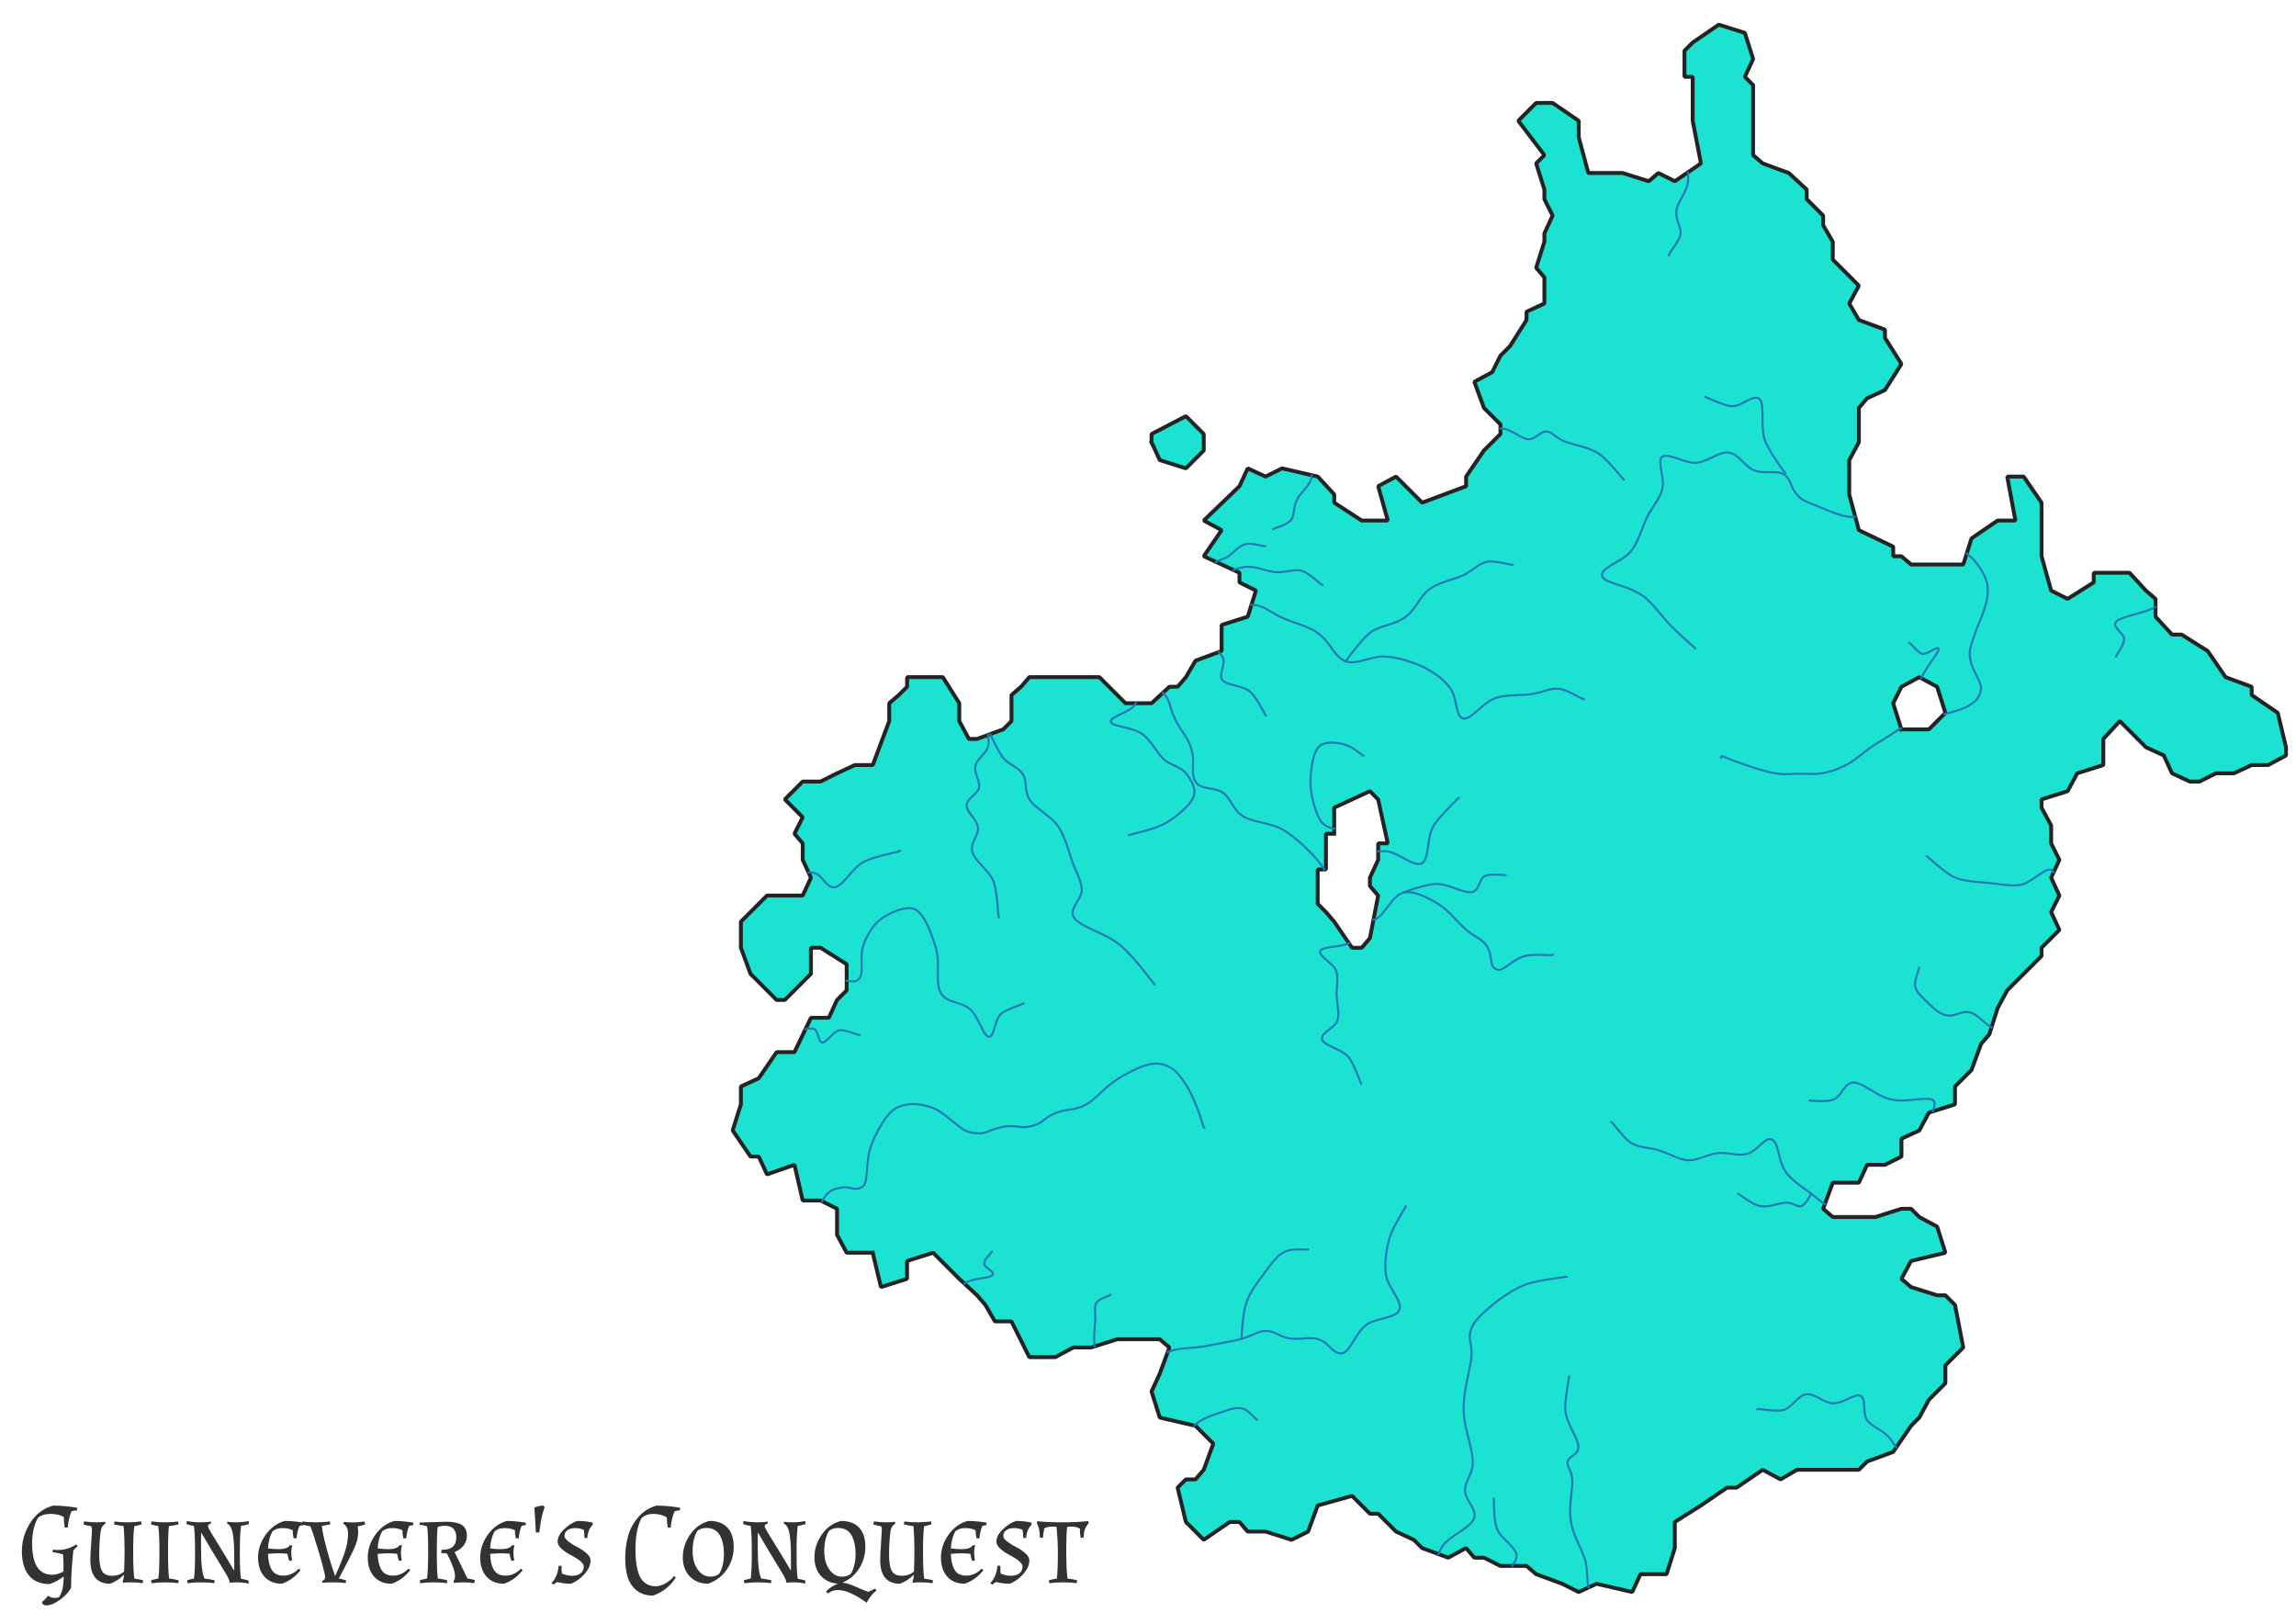 <?xml version="1.0" encoding="UTF-8" standalone="no"?>
<svg
   xmlns:dc="http://purl.org/dc/elements/1.1/"
   xmlns:cc="http://creativecommons.org/ns#"
   xmlns:rdf="http://www.w3.org/1999/02/22-rdf-syntax-ns#"
   xmlns:svg="http://www.w3.org/2000/svg"
   xmlns="http://www.w3.org/2000/svg"
   xmlns:sodipodi="http://sodipodi.sourceforge.net/DTD/sodipodi-0.dtd"
   xmlns:inkscape="http://www.inkscape.org/namespaces/inkscape"
   height="209.973mm"
   width="296.926mm"
   viewBox="0 0 3507 2480"
   version="1.2"
   id="svg280"
   sodipodi:docname="GuineveresConquest.svg"
   inkscape:version="1.0.1 (3bc2e813f5, 2020-09-07)">
  <sodipodi:namedview
     pagecolor="#ffffff"
     bordercolor="#666666"
     borderopacity="1"
     objecttolerance="10"
     gridtolerance="10"
     guidetolerance="10"
     inkscape:pageopacity="0"
     inkscape:pageshadow="2"
     inkscape:window-width="1920"
     inkscape:window-height="1028"
     id="namedview282"
     showgrid="false"
     inkscape:zoom="0.98731111"
     inkscape:cx="561.11999"
     inkscape:cy="396.79938"
     inkscape:window-x="-9"
     inkscape:window-y="14"
     inkscape:window-maximized="1"
     inkscape:current-layer="svg280"
     inkscape:document-rotation="0" />
  <defs
     id="defs148" />
  <defs
     id="defs171" />
  <defs
     id="defs200" />
  <defs
     id="defs239" />
  <g
     transform="matrix(4.189,0,0,4.189,26.01,2416.527)"
     font-weight="400"
     font-style="normal"
     fill="#323232"
     stroke="none"
     fill-opacity="1"
     font-size="32.5px"
     font-family="'MS Shell Dlg 2'"
     id="g259"
     inkscape:label="Label">
    <path
       fill-rule="nonzero"
       d="m 12.81,-2.772 c 1.316,0 2.688,-0.392 4.116,-1.176 v -3.444 c 0,-0.644 -0.056,-1.582 -0.168,-2.814 -0.98,-0.28 -2.254,-0.56 -3.822,-0.84 l 0.126,-0.882 c 0.644,0.084 1.26,0.126 1.848,0.126 2.464,0 4.718,-0.686 6.762,-2.058 l 0.378,0.756 c -0.644,0.504 -1.148,1.008 -1.512,1.512 -0.532,4.872 -0.812,9.422 -0.84,13.65 C 18.886,3.542 17.549,4.97 15.687,6.342 13.825,7.714 12.124,8.4 10.584,8.4 10.164,8.4 9.814,8.288 9.534,8.064 9.254,7.84 9.114,7.532 9.114,7.14 9.926,6.524 10.612,5.81 11.172,4.998 l 0.294,-0.042 c 0.616,0.476 1.33,0.714 2.142,0.714 0.812,0 1.372,-0.084 1.68,-0.252 1.148,-1.54 1.722,-4.06 1.722,-7.56 -1.54,1.204 -3.248,2.128 -5.124,2.772 -3.36,0 -5.887,-1.057 -7.581,-3.171 -1.694,-2.114 -2.541,-5.04 -2.541,-8.778 0,-3.738 1.029,-7.21 3.087,-10.416 2.058,-3.206 4.823,-5.285 8.295,-6.237 2.912,0 5.838,0.266 8.778,0.798 l -0.042,0.924 c -0.7,0 -1.372,0.126 -2.016,0.378 -0.756,1.764 -1.218,3.738 -1.386,5.922 h -1.05 c -0.252,-1.148 -0.378,-2.45 -0.378,-3.906 -1.316,-0.728 -2.926,-1.092 -4.83,-1.092 -1.904,0 -3.43,0.476 -4.578,1.428 -1.428,2.436 -2.142,5.53 -2.142,9.282 0,7.644 2.436,11.466 7.308,11.466 m 29.552,-9.156 v 1.974 c 0,3.836 0.14,6.706 0.42,8.61 1.288,0.168 2.352,0.364 3.192,0.588 l -0.126,1.05 C 44.476,0.098 43.069,0 41.627,0 40.185,0 39.198,0.042 38.666,0.126 L 38.498,-0.42 c 0.252,-0.28 0.42,-1.078 0.504,-2.394 -1.456,1.512 -3.136,2.618 -5.04,3.318 -4.816,0 -7.224,-2.87 -7.224,-8.61 0,-1.26 0.098,-3.276 0.294,-6.048 0.196,-2.772 0.294,-4.396 0.294,-4.872 0,-0.476 -0.084,-0.938 -0.252,-1.386 v -0.042 c -1.176,-0.196 -2.114,-0.406 -2.814,-0.63 l 0.168,-1.134 c 1.624,0.224 3.094,0.336 4.41,0.336 1.316,0 2.394,-0.07 3.234,-0.21 l 0.168,0.714 c -1.008,0.532 -1.596,1.498 -1.764,2.898 -0.336,2.688 -0.504,5.446 -0.504,8.274 0,2.828 0.329,4.837 0.987,6.027 0.658,1.19 1.89,1.785 3.696,1.785 1.806,0 3.269,-0.518 4.389,-1.554 0.112,-2.24 0.168,-4.886 0.168,-7.938 0,-3.052 -0.112,-5.922 -0.336,-8.61 -1.26,-0.14 -2.422,-0.35 -3.486,-0.63 l 0.126,-1.05 c 1.456,0.196 3.087,0.294 4.893,0.294 1.806,0 3.423,-0.112 4.851,-0.336 l 0.168,1.092 c -0.784,0.252 -1.666,0.462 -2.646,0.63 -0.28,1.876 -0.42,4.732 -0.42,8.568 M 55.4,-20.496 c -0.224,1.512 -0.336,4.606 -0.336,9.282 0,4.676 0.126,7.952 0.378,9.828 1.26,0.14 2.422,0.35 3.486,0.63 l -0.126,1.05 C 57.346,0.098 55.715,0 53.909,0 52.103,0 50.486,0.112 49.058,0.336 L 48.89,-0.756 c 0.784,-0.252 1.666,-0.462 2.646,-0.63 0.252,-2.016 0.378,-4.872 0.378,-8.568 v -1.974 c 0,-3.696 -0.14,-6.552 -0.42,-8.568 -0.98,-0.168 -1.862,-0.378 -2.646,-0.63 l 0.168,-1.092 c 1.428,0.224 3.045,0.336 4.851,0.336 1.806,0 3.437,-0.098 4.893,-0.294 l 0.126,1.05 c -1.064,0.28 -2.226,0.49 -3.486,0.63 M 71.928,0.294 C 70.472,0.098 68.841,0 67.035,0 65.229,0 63.612,0.112 62.184,0.336 l -0.168,-1.092 c 0.896,-0.28 1.736,-0.49 2.52,-0.63 0.252,-2.184 0.378,-5.04 0.378,-8.568 v -1.974 c 0,-3.752 -0.14,-6.636 -0.42,-8.652 -0.756,-0.084 -1.666,-0.308 -2.73,-0.672 l 0.126,-1.092 c 1.596,0.308 3.269,0.462 5.019,0.462 1.75,0 3.003,-0.098 3.759,-0.294 l 0.084,0.714 c -0.756,0.196 -1.134,0.518 -1.134,0.966 0,0.336 0.329,1.043 0.987,2.121 0.658,1.078 1.295,2.121 1.911,3.129 1.848,2.94 4.032,6.552 6.552,10.836 l 0.126,-0.084 v -5.124 c 0,-3.752 -0.196,-6.573 -0.588,-8.463 -0.392,-1.89 -1.064,-2.989 -2.016,-3.297 l 0.084,-0.714 c 0.728,0.14 1.82,0.21 3.276,0.21 1.456,0 2.954,-0.154 4.494,-0.462 l 0.126,1.092 c -1.148,0.364 -2.114,0.588 -2.898,0.672 -0.28,2.24 -0.42,5.124 -0.42,8.652 v 1.974 c 0,4.256 0.14,7.14 0.42,8.652 1.176,0.196 2.114,0.42 2.814,0.672 L 84.36,0.462 C 82.96,0.154 81.644,0 80.412,0 79.18,0 78.228,0.056 77.556,0.168 c 0,-0.616 -0.427,-1.652 -1.281,-3.108 -0.854,-1.456 -1.631,-2.744 -2.331,-3.864 -2.268,-3.668 -4.494,-7.392 -6.678,-11.172 l -0.168,0.084 v 5.628 c 0,5.572 0.42,9.198 1.26,10.878 1.26,0.14 2.492,0.35 3.696,0.63 l -0.126,1.05 m 19.574,-10.668 c 0.084,2.492 0.546,4.438 1.386,5.838 0.84,1.4 2.268,2.1 4.284,2.1 2.016,0 3.878,-0.854 5.586,-2.562 l 0.588,0.588 c -1.876,2.38 -4.13,4.018 -6.762,4.914 -2.716,0 -4.844,-0.861 -6.384,-2.583 -1.54,-1.722 -2.31,-4.046 -2.31,-6.972 0,-2.926 0.91,-5.677 2.73,-8.253 1.82,-2.576 4.144,-4.27 6.972,-5.082 2.044,0 4.354,0.21 6.93,0.63 l -0.042,0.924 c -0.532,0 -1.036,0.098 -1.512,0.294 -0.532,1.26 -0.882,2.758 -1.05,4.494 h -1.05 c -0.224,-0.952 -0.336,-1.932 -0.336,-2.94 -1.064,-0.532 -2.324,-0.798 -3.78,-0.798 -1.456,0 -2.66,0.392 -3.612,1.176 -0.952,1.736 -1.498,3.808 -1.638,6.216 1.176,0.196 2.436,0.294 3.78,0.294 2.324,0 3.724,-0.49 4.2,-1.47 l 0.882,0.126 c -0.252,0.84 -0.378,1.666 -0.378,2.478 0,0.812 0.098,1.806 0.294,2.982 l -1.008,0.168 c -0.308,-0.84 -0.532,-1.708 -0.672,-2.604 -1.12,-0.112 -2.233,-0.168 -3.339,-0.168 -1.106,0 -2.359,0.07 -3.759,0.21 M 119.826,0.252 C 118.622,0.084 117.117,0 115.311,0 c -1.806,0 -3.115,0.056 -3.927,0.168 l -0.126,-0.672 c 0.252,-0.056 0.497,-0.203 0.735,-0.441 0.238,-0.238 0.357,-0.455 0.357,-0.651 0,-1.596 -1.47,-6.986 -4.41,-16.17 -0.392,-1.232 -0.728,-2.128 -1.008,-2.688 -0.924,-0.112 -1.932,-0.336 -3.024,-0.672 l 0.168,-1.092 c 1.12,0.224 2.73,0.336 4.83,0.336 2.1,0 3.822,-0.112 5.166,-0.336 l 0.168,1.05 c -1.512,0.336 -2.548,0.546 -3.108,0.63 0.196,1.848 0.777,4.578 1.743,8.19 0.966,3.612 2.009,6.958 3.129,10.038 1.876,-4.172 3.129,-7.336 3.759,-9.492 0.63,-2.156 0.945,-4.13 0.945,-5.922 0,-1.792 -0.574,-2.996 -1.722,-3.612 l 0.168,-0.714 c 0.84,0.14 1.911,0.21 3.213,0.21 1.302,0 2.765,-0.112 4.389,-0.336 l 0.168,1.092 c -0.952,0.308 -1.848,0.532 -2.688,0.672 0.112,0.84 0.168,1.603 0.168,2.289 0,0.686 -0.105,1.512 -0.315,2.478 -0.21,0.966 -0.693,2.289 -1.449,3.969 -0.98,2.072 -2.744,5.502 -5.292,10.29 0.56,0.056 1.456,0.294 2.688,0.714 l -0.21,0.924 m 11.676,-10.626 c 0.084,2.492 0.546,4.438 1.386,5.838 0.84,1.4 2.268,2.1 4.284,2.1 2.016,0 3.878,-0.854 5.586,-2.562 l 0.588,0.588 c -1.876,2.38 -4.13,4.018 -6.762,4.914 -2.716,0 -4.844,-0.861 -6.384,-2.583 -1.54,-1.722 -2.31,-4.046 -2.31,-6.972 0,-2.926 0.91,-5.677 2.73,-8.253 1.82,-2.576 4.144,-4.27 6.972,-5.082 2.044,0 4.354,0.21 6.93,0.63 l -0.042,0.924 c -0.532,0 -1.036,0.098 -1.512,0.294 -0.532,1.26 -0.882,2.758 -1.05,4.494 h -1.05 c -0.224,-0.952 -0.336,-1.932 -0.336,-2.94 -1.064,-0.532 -2.324,-0.798 -3.78,-0.798 -1.456,0 -2.66,0.392 -3.612,1.176 -0.952,1.736 -1.498,3.808 -1.638,6.216 1.176,0.196 2.436,0.294 3.78,0.294 2.324,0 3.724,-0.49 4.2,-1.47 l 0.882,0.126 c -0.252,0.84 -0.378,1.666 -0.378,2.478 0,0.812 0.098,1.806 0.294,2.982 l -1.008,0.168 c -0.308,-0.84 -0.532,-1.708 -0.672,-2.604 -1.12,-0.112 -2.233,-0.168 -3.339,-0.168 -1.106,0 -2.359,0.07 -3.759,0.21 m 15.304,-11.424 9.66,-0.294 c 2.52,0 4.41,0.371 5.67,1.113 1.26,0.742 1.89,2.093 1.89,4.053 0,1.344 -0.413,2.534 -1.239,3.57 -0.826,1.036 -1.911,1.806 -3.255,2.31 l 4.704,9.618 c 0.952,0.168 1.848,0.364 2.688,0.588 l -0.168,1.134 C 165.58,0.098 164.257,0 162.787,0 c -1.47,0 -2.625,0.07 -3.465,0.21 l -0.168,-0.672 c 0.364,-0.364 0.546,-0.966 0.546,-1.806 0,-1.708 -0.98,-4.452 -2.94,-8.232 -0.588,-0.112 -1.274,-0.168 -2.058,-0.168 l 0.084,-1.218 h 0.42 c 3.304,0 4.956,-1.512 4.956,-4.536 0,-2.8 -1.414,-4.2 -4.242,-4.2 -0.952,0 -1.806,0.154 -2.562,0.462 -0.196,1.848 -0.294,5.012 -0.294,9.492 0,4.48 0.126,7.574 0.378,9.282 1.232,0.14 2.38,0.35 3.444,0.63 l -0.126,1.05 C 155.304,0.098 153.673,0 151.867,0 c -1.806,0 -3.423,0.112 -4.851,0.336 l -0.168,-1.092 c 0.784,-0.252 1.666,-0.462 2.646,-0.63 0.28,-2.1 0.42,-5.369 0.42,-9.807 0,-4.438 -0.126,-7.511 -0.378,-9.219 -1.092,-0.364 -2.002,-0.546 -2.73,-0.546 v -0.84 m 25.696,11.424 c 0.084,2.492 0.546,4.438 1.386,5.838 0.84,1.4 2.268,2.1 4.284,2.1 2.016,0 3.878,-0.854 5.586,-2.562 l 0.588,0.588 c -1.876,2.38 -4.13,4.018 -6.762,4.914 -2.716,0 -4.844,-0.861 -6.384,-2.583 -1.54,-1.722 -2.31,-4.046 -2.31,-6.972 0,-2.926 0.91,-5.677 2.73,-8.253 1.82,-2.576 4.144,-4.27 6.972,-5.082 2.044,0 4.354,0.21 6.93,0.63 l -0.042,0.924 c -0.532,0 -1.036,0.098 -1.512,0.294 -0.532,1.26 -0.882,2.758 -1.05,4.494 h -1.05 c -0.224,-0.952 -0.336,-1.932 -0.336,-2.94 -1.064,-0.532 -2.324,-0.798 -3.78,-0.798 -1.456,0 -2.66,0.392 -3.612,1.176 -0.952,1.736 -1.498,3.808 -1.638,6.216 1.176,0.196 2.436,0.294 3.78,0.294 2.324,0 3.724,-0.49 4.2,-1.47 l 0.882,0.126 c -0.252,0.84 -0.378,1.666 -0.378,2.478 0,0.812 0.098,1.806 0.294,2.982 l -1.008,0.168 c -0.308,-0.84 -0.532,-1.708 -0.672,-2.604 -1.12,-0.112 -2.233,-0.168 -3.339,-0.168 -1.106,0 -2.359,0.07 -3.759,0.21 m 16.144,-16.884 c 0.336,-0.168 0.84,-0.329 1.512,-0.483 0.672,-0.154 1.113,-0.231 1.323,-0.231 0.21,0 0.343,0 0.399,0 l 0.504,0.546 c -0.868,2.24 -1.512,5.306 -1.932,9.198 l -1.26,0.084 -0.546,-9.114 m 10.016,24.066 c 1.288,0.532 2.562,0.798 3.822,0.798 1.26,0 2.268,-0.294 3.024,-0.882 0.756,-0.588 1.134,-1.428 1.134,-2.52 0,-1.12 -1.582,-2.506 -4.746,-4.158 -1.204,-0.616 -2.303,-1.365 -3.297,-2.247 -0.994,-0.882 -1.491,-1.757 -1.491,-2.625 0,-1.484 0.784,-2.982 2.352,-4.494 1.568,-1.512 3.178,-2.534 4.83,-3.066 2.072,0 3.948,0.21 5.628,0.63 V -21 c -1.176,1.176 -1.834,2.786 -1.974,4.83 h -1.05 c 0,-0.784 -0.07,-1.764 -0.21,-2.94 -0.98,-0.448 -2.03,-0.672 -3.15,-0.672 -1.12,0 -2.051,0.245 -2.793,0.735 -0.742,0.49 -1.113,1.197 -1.113,2.121 0,0.644 0.497,1.344 1.491,2.1 0.994,0.756 2.079,1.428 3.255,2.016 1.176,0.588 2.261,1.316 3.255,2.184 0.994,0.868 1.491,1.736 1.491,2.604 0,1.68 -0.742,3.353 -2.226,5.019 -1.484,1.666 -3.122,2.835 -4.914,3.507 -1.764,0 -3.416,-0.21 -4.956,-0.63 -0.448,0.196 -0.91,0.518 -1.386,0.966 l -0.756,-0.546 c 1.568,-1.708 2.436,-3.822 2.604,-6.342 h 1.05 c 0,0.98 0.042,1.932 0.126,2.856 m 28.814,1.722 c 0.504,0.84 1.211,1.533 2.121,2.079 0.91,0.546 1.974,0.819 3.192,0.819 1.218,0 2.45,-0.357 3.696,-1.071 1.246,-0.714 2.289,-1.603 3.129,-2.667 l 0.588,0.588 c -2.044,3.192 -4.816,5.376 -8.316,6.552 -2.408,0 -4.382,-0.616 -5.922,-1.848 -1.54,-1.232 -2.625,-2.814 -3.255,-4.746 -0.63,-1.932 -0.945,-4.312 -0.945,-7.14 0,-2.828 0.357,-5.509 1.071,-8.043 0.714,-2.534 1.953,-4.816 3.717,-6.846 1.764,-2.03 3.962,-3.423 6.594,-4.179 2.828,0 5.712,0.266 8.652,0.798 l -0.042,0.924 c -0.728,0 -1.4,0.126 -2.016,0.378 -0.7,1.652 -1.162,3.626 -1.386,5.922 h -1.05 c -0.252,-1.316 -0.378,-2.576 -0.378,-3.78 -1.484,-0.812 -3.115,-1.218 -4.893,-1.218 -1.778,0 -3.241,0.532 -4.389,1.596 -1.428,2.884 -2.142,6.594 -2.142,11.13 0,5.068 0.658,8.652 1.974,10.752 m 24.57,1.974 c -2.772,0 -5.012,-0.875 -6.72,-2.625 -1.708,-1.75 -2.562,-4.095 -2.562,-7.035 0,-2.94 0.896,-5.698 2.688,-8.274 1.792,-2.576 4.13,-4.228 7.014,-4.956 2.884,0 5.082,0.819 6.594,2.457 1.512,1.638 2.268,3.969 2.268,6.993 0,3.024 -0.819,5.754 -2.457,8.19 -1.638,2.436 -3.913,4.186 -6.825,5.25 m -0.714,-20.328 c -1.26,0 -2.352,0.35 -3.276,1.05 -1.148,1.96 -1.722,4.424 -1.722,7.392 0,3.416 0.952,6.034 2.856,7.854 1.008,0.98 2.198,1.47 3.57,1.47 1.372,0 2.478,-0.364 3.318,-1.092 1.12,-1.96 1.68,-4.354 1.68,-7.182 0,-2.828 -0.504,-5.117 -1.512,-6.867 -1.008,-1.75 -2.646,-2.625 -4.914,-2.625 M 274.928,0.294 C 273.472,0.098 271.841,0 270.035,0 c -1.806,0 -3.423,0.112 -4.851,0.336 l -0.168,-1.092 c 0.896,-0.28 1.736,-0.49 2.52,-0.63 0.252,-2.184 0.378,-5.04 0.378,-8.568 v -1.974 c 0,-3.752 -0.14,-6.636 -0.42,-8.652 -0.756,-0.084 -1.666,-0.308 -2.73,-0.672 l 0.126,-1.092 c 1.596,0.308 3.269,0.462 5.019,0.462 1.75,0 3.003,-0.098 3.759,-0.294 l 0.084,0.714 c -0.756,0.196 -1.134,0.518 -1.134,0.966 0,0.336 0.329,1.043 0.987,2.121 0.658,1.078 1.295,2.121 1.911,3.129 1.848,2.94 4.032,6.552 6.552,10.836 l 0.126,-0.084 v -5.124 c 0,-3.752 -0.196,-6.573 -0.588,-8.463 -0.392,-1.89 -1.064,-2.989 -2.016,-3.297 l 0.084,-0.714 c 0.728,0.14 1.82,0.21 3.276,0.21 1.456,0 2.954,-0.154 4.494,-0.462 l 0.126,1.092 c -1.148,0.364 -2.114,0.588 -2.898,0.672 -0.28,2.24 -0.42,5.124 -0.42,8.652 v 1.974 c 0,4.256 0.14,7.14 0.42,8.652 1.176,0.196 2.114,0.42 2.814,0.672 L 287.36,0.462 C 285.96,0.154 284.644,0 283.412,0 c -1.232,0 -2.184,0.056 -2.856,0.168 0,-0.616 -0.427,-1.652 -1.281,-3.108 -0.854,-1.456 -1.631,-2.744 -2.331,-3.864 -2.268,-3.668 -4.494,-7.392 -6.678,-11.172 l -0.168,0.084 v 5.628 c 0,5.572 0.42,9.198 1.26,10.878 1.26,0.14 2.492,0.35 3.696,0.63 l -0.126,1.05 m 24.362,0.168 c -2.548,-0.168 -4.606,-1.106 -6.174,-2.814 -1.568,-1.708 -2.352,-4.004 -2.352,-6.888 0,-2.884 0.896,-5.614 2.688,-8.19 1.792,-2.576 4.13,-4.228 7.014,-4.956 2.884,0 5.082,0.819 6.594,2.457 1.512,1.638 2.268,3.92 2.268,6.846 0,2.926 -0.735,5.572 -2.205,7.938 -1.47,2.366 -3.521,4.123 -6.153,5.271 1.064,0.028 2.744,0.546 5.04,1.554 2.296,1.008 3.752,1.596 4.368,1.764 0.896,-0.336 1.722,-0.728 2.478,-1.176 l 0.504,0.756 c -1.316,0.952 -2.506,2.422 -3.57,4.41 -4.228,-3.08 -7.728,-4.62 -10.5,-4.62 -1.344,0 -2.548,0.406 -3.612,1.218 L 294.964,3.36 c 1.176,-1.232 2.618,-2.198 4.326,-2.898 m 0.042,-20.286 c -1.26,0 -2.352,0.35 -3.276,1.05 -1.148,1.96 -1.722,4.424 -1.722,7.392 0,3.416 0.952,6.034 2.856,7.854 1.008,0.98 2.198,1.47 3.57,1.47 1.372,0 2.478,-0.364 3.318,-1.092 1.12,-1.96 1.68,-4.354 1.68,-7.182 0,-2.828 -0.504,-5.117 -1.512,-6.867 -1.008,-1.75 -2.646,-2.625 -4.914,-2.625 m 31.03,7.896 v 1.974 c 0,3.836 0.14,6.706 0.42,8.61 1.288,0.168 2.352,0.364 3.192,0.588 l -0.126,1.05 C 332.476,0.098 331.069,0 329.627,0 c -1.442,0 -2.429,0.042 -2.961,0.126 l -0.168,-0.546 c 0.252,-0.28 0.42,-1.078 0.504,-2.394 -1.456,1.512 -3.136,2.618 -5.04,3.318 -4.816,0 -7.224,-2.87 -7.224,-8.61 0,-1.26 0.098,-3.276 0.294,-6.048 0.196,-2.772 0.294,-4.396 0.294,-4.872 0,-0.476 -0.084,-0.938 -0.252,-1.386 v -0.042 c -1.176,-0.196 -2.114,-0.406 -2.814,-0.63 l 0.168,-1.134 c 1.624,0.224 3.094,0.336 4.41,0.336 1.316,0 2.394,-0.07 3.234,-0.21 l 0.168,0.714 c -1.008,0.532 -1.596,1.498 -1.764,2.898 -0.336,2.688 -0.504,5.446 -0.504,8.274 0,2.828 0.329,4.837 0.987,6.027 0.658,1.19 1.89,1.785 3.696,1.785 1.806,0 3.269,-0.518 4.389,-1.554 0.112,-2.24 0.168,-4.886 0.168,-7.938 0,-3.052 -0.112,-5.922 -0.336,-8.61 -1.26,-0.14 -2.422,-0.35 -3.486,-0.63 l 0.126,-1.05 c 1.456,0.196 3.087,0.294 4.893,0.294 1.806,0 3.423,-0.112 4.851,-0.336 l 0.168,1.092 c -0.784,0.252 -1.666,0.462 -2.646,0.63 -0.28,1.876 -0.42,4.732 -0.42,8.568 m 10.14,1.554 c 0.084,2.492 0.546,4.438 1.386,5.838 0.84,1.4 2.268,2.1 4.284,2.1 2.016,0 3.878,-0.854 5.586,-2.562 l 0.588,0.588 c -1.876,2.38 -4.13,4.018 -6.762,4.914 -2.716,0 -4.844,-0.861 -6.384,-2.583 -1.54,-1.722 -2.31,-4.046 -2.31,-6.972 0,-2.926 0.91,-5.677 2.73,-8.253 1.82,-2.576 4.144,-4.27 6.972,-5.082 2.044,0 4.354,0.21 6.93,0.63 l -0.042,0.924 c -0.532,0 -1.036,0.098 -1.512,0.294 -0.532,1.26 -0.882,2.758 -1.05,4.494 h -1.05 c -0.224,-0.952 -0.336,-1.932 -0.336,-2.94 -1.064,-0.532 -2.324,-0.798 -3.78,-0.798 -1.456,0 -2.66,0.392 -3.612,1.176 -0.952,1.736 -1.498,3.808 -1.638,6.216 1.176,0.196 2.436,0.294 3.78,0.294 2.324,0 3.724,-0.49 4.2,-1.47 l 0.882,0.126 c -0.252,0.84 -0.378,1.666 -0.378,2.478 0,0.812 0.098,1.806 0.294,2.982 l -1.008,0.168 c -0.308,-0.84 -0.532,-1.708 -0.672,-2.604 -1.12,-0.112 -2.233,-0.168 -3.339,-0.168 -1.106,0 -2.359,0.07 -3.759,0.21 m 18.16,7.182 c 1.288,0.532 2.562,0.798 3.822,0.798 1.26,0 2.268,-0.294 3.024,-0.882 0.756,-0.588 1.134,-1.428 1.134,-2.52 0,-1.12 -1.582,-2.506 -4.746,-4.158 -1.204,-0.616 -2.303,-1.365 -3.297,-2.247 -0.994,-0.882 -1.491,-1.757 -1.491,-2.625 0,-1.484 0.784,-2.982 2.352,-4.494 1.568,-1.512 3.178,-2.534 4.83,-3.066 2.072,0 3.948,0.21 5.628,0.63 V -21 c -1.176,1.176 -1.834,2.786 -1.974,4.83 h -1.05 c 0,-0.784 -0.07,-1.764 -0.21,-2.94 -0.98,-0.448 -2.03,-0.672 -3.15,-0.672 -1.12,0 -2.051,0.245 -2.793,0.735 -0.742,0.49 -1.113,1.197 -1.113,2.121 0,0.644 0.497,1.344 1.491,2.1 0.994,0.756 2.079,1.428 3.255,2.016 1.176,0.588 2.261,1.316 3.255,2.184 0.994,0.868 1.491,1.736 1.491,2.604 0,1.68 -0.742,3.353 -2.226,5.019 -1.484,1.666 -3.122,2.835 -4.914,3.507 -1.764,0 -3.416,-0.21 -4.956,-0.63 -0.448,0.196 -0.91,0.518 -1.386,0.966 l -0.756,-0.546 c 1.568,-1.708 2.436,-3.822 2.604,-6.342 h 1.05 c 0,0.98 0.042,1.932 0.126,2.856 m 28.878,-16.422 c -0.98,-0.476 -1.918,-0.714 -2.814,-0.714 -0.896,0 -1.498,0.056 -1.806,0.168 -0.224,1.512 -0.336,4.438 -0.336,8.778 0,4.34 0.154,7.672 0.462,9.996 1.26,0.14 2.422,0.35 3.486,0.63 l -0.126,1.05 C 384.95,0.098 383.277,0 381.387,0 c -1.89,0 -3.549,0.112 -4.977,0.336 l -0.168,-1.092 c 0.56,-0.168 1.526,-0.378 2.898,-0.63 0.252,-2.016 0.378,-4.872 0.378,-8.568 v -1.974 c 0,-1.96 -0.154,-4.704 -0.462,-8.232 -0.308,-0.112 -0.882,-0.168 -1.722,-0.168 -0.84,0 -1.736,0.196 -2.688,0.588 -0.28,0.868 -0.476,2.03 -0.588,3.486 h -1.092 c 0,-2.296 -0.378,-4.074 -1.134,-5.334 l 0.21,-0.714 c 2.156,0.28 5.18,0.42 9.072,0.42 3.892,0 7.028,-0.154 9.408,-0.462 l 0.252,0.798 c -0.7,0.784 -1.176,1.547 -1.428,2.289 -0.252,0.742 -0.406,1.743 -0.462,3.003 h -1.05 c -0.196,-0.924 -0.294,-2.044 -0.294,-3.36"
       vector-effect="none"
       id="path257" />
  </g>
  <g
     stroke-linejoin="bevel"
     transform="scale(1)"
     font-weight="400"
     font-style="normal"
     fill="#1ce2d1"
     stroke="#232323"
     fill-opacity="1"
     stroke-width="5.906"
     stroke-linecap="square"
     font-size="32.5px"
     font-family="'MS Shell Dlg 2'"
     stroke-opacity="1"
     id="g220"
     inkscape:label="Land">
    <path
       fill-rule="evenodd"
       d="m 1333.06,1913.12 h -14.68 -25.17 l -14.69,-27.27 v -39.86 l -25.17,-12.58 h -27.27 l -12.59,-54.55 -41.96,14.69 -12.59,-27.27 h -12.58 l -27.27,-39.86 12.58,-39.86 v -27.27 l 27.27,-12.59 27.28,-39.86 h 27.27 l 25.17,-52.45 h 27.27 l 12.59,-27.27 14.69,-14.68 v -39.86 l -39.86,-25.17 h -14.69 v 39.85 l -39.86,39.86 h -12.58 l -39.86,-39.86 -14.69,-39.85 v -39.86 l 39.86,-39.86 h 41.96 12.59 l 12.58,-27.27 -12.58,-27.28 v -25.17 l -12.59,-14.68 12.59,-25.18 -27.28,-27.27 27.28,-27.27 h 27.27 l 25.17,-12.59 27.27,-12.59 h 12.59 14.68 l 25.18,-67.13 v -27.27 l 14.68,-12.59 12.59,-12.58 v -14.69 h 27.27 27.27 l 25.18,39.86 v 27.27 l 14.68,27.27 h 12.59 l 39.86,-14.68 12.59,-12.59 v -39.86 l 14.68,-12.58 12.59,-14.69 h 39.86 54.54 12.59 l 39.86,39.86 h 39.85 l 27.28,-25.17 h 12.58 l 12.59,-14.69 14.69,-25.17 39.85,-14.687 v -39.858 l 39.86,-12.587 12.59,-39.859 -25.17,-12.587 v -14.685 l -54.55,-25.174 27.27,-39.859 -27.27,-14.685 54.55,-52.446 12.58,-27.271 27.27,12.587 25.18,-12.587 54.54,12.587 25.18,27.271 v 12.587 l 41.95,27.272 h 39.86 l -14.68,-52.446 27.27,-14.684 39.86,39.858 67.13,-25.174 v -14.684 l 27.27,-39.859 25.17,-25.174 v -14.685 l -25.17,-25.174 -14.68,-39.859 27.27,-14.685 12.58,-25.174 14.69,-14.684 25.17,-39.859 v -12.587 l 27.27,-12.587 v -39.859 l -12.58,-14.685 12.58,-39.859 v -12.587 l 12.59,-27.272 -12.59,-25.174 v -14.684 l -12.58,-39.859 12.58,-12.587 -39.85,-52.446 27.27,-27.272 h 25.17 l 39.86,27.272 v 25.174 l 14.69,54.544 h 39.85 12.59 l 39.86,12.587 14.69,-12.587 25.17,12.587 39.86,-27.272 -12.59,-65.033 v -67.131 h -12.59 V 77.521 l 12.59,-12.587 39.86,-27.272 39.86,12.587 12.59,39.859 -12.59,27.271 12.59,12.587 v 54.544 52.446 l 14.68,12.587 39.86,14.685 27.27,25.174 v 14.684 l 25.17,25.174 v 14.685 l 14.69,25.174 v 27.272 l 39.86,39.859 -14.69,27.272 14.69,25.174 39.86,14.685 v 12.587 l 25.17,39.858 -25.17,39.859 -27.27,12.587 -12.59,14.685 v 52.446 l -14.69,27.272 v 25.174 27.271 l 14.69,54.544 52.44,25.174 v 14.685 h 12.59 l 14.69,12.587 h 12.58 67.13 l 12.59,-39.859 39.86,-27.272 h 14.68 12.59 l -12.59,-67.13 h 25.18 l 27.27,39.858 v 27.272 54.544 l 14.69,52.446 25.17,12.587 39.86,-25.174 v -14.685 h 54.54 l 25.18,27.272 14.68,12.587 v 27.272 l 25.17,27.271 h 14.69 l 39.86,25.174 27.27,39.857 39.86,14.69 v 12.58 l 39.86,27.28 12.58,52.44 v 12.59 l -27.27,14.68 h -25.17 l -27.27,12.59 h -27.28 l -25.17,12.59 h -14.68 l -27.28,-12.59 -12.58,-27.27 -27.27,-12.59 -12.59,-12.59 -27.27,-27.27 -25.18,27.27 v 39.86 l -39.86,12.59 -14.68,27.27 -39.86,12.59 v 12.59 l 14.69,27.27 v 27.27 l 12.58,25.17 -12.58,27.28 12.58,27.27 -12.58,25.17 12.58,27.27 -27.27,27.28 v 12.58 l -52.45,52.45 -14.68,27.27 -12.59,39.86 -12.58,14.68 -14.69,39.86 -25.17,25.18 v 27.27 l -39.86,12.59 -14.69,27.27 -27.27,12.58 v 27.28 l -25.17,12.58 h -27.27 l -12.59,27.27 h -39.86 l -14.69,39.86 14.69,12.59 h 52.45 12.58 l 39.86,-12.59 h 14.69 l 12.58,12.59 27.28,14.69 12.58,39.85 -52.44,12.59 -14.69,27.27 14.69,12.59 39.86,12.59 h 12.58 l 14.69,14.68 12.58,65.03 -27.27,27.28 v 27.27 l -25.17,25.17 -14.69,27.27 -12.58,12.59 -27.28,39.86 -39.85,14.68 -12.59,12.59 h -27.27 -12.59 -54.54 l -25.18,14.69 -27.27,-14.69 -39.86,27.27 h -14.68 l -39.86,27.28 -39.86,25.17 v 39.86 l -12.59,39.86 h -39.86 l -12.58,27.27 -54.55,-12.59 -27.27,12.59 -25.17,-12.59 -39.86,-14.68 -14.69,-12.59 h -39.86 l -25.17,-12.59 h -14.68 l -12.59,-14.68 -27.27,14.68 -39.86,-14.68 -12.59,-12.59 -27.27,-12.59 -27.27,-27.27 h -12.59 l -27.27,-27.27 -52.45,14.69 -14.68,39.85 -25.18,12.59 -39.86,-12.59 h -27.27 l -12.58,-14.68 h -14.69 l -39.86,27.27 -27.27,-27.27 -12.59,-52.45 12.59,-12.58 h 14.69 l 12.58,-14.69 14.69,-39.86 -27.27,-27.27 -54.55,-12.59 -12.59,-39.85 12.59,-27.28 14.69,-39.86 -14.69,-12.58 h -12.59 -52.44 l -39.86,12.58 h -27.27 l -27.27,14.69 h -39.86 l -27.27,-54.54 h -25.18 l -14.68,-25.18 -12.59,-14.68 -27.27,-25.18 -39.86,-39.86 -39.86,12.59 v 27.27 l -39.86,12.59 -12.59,-52.45 m 704.88,-639.83 h -12.59 v 54.54 h -12.59 v 52.44 l 12.59,12.59 12.59,14.69 27.27,39.86 h 14.68 l 12.59,-14.69 12.59,-65.03 -12.59,-14.69 v -12.58 l 12.59,-27.28 v -25.17 h 14.68 l -14.68,-67.13 -12.59,-12.59 -54.54,25.18 v 39.86 m 866.4,-159.44 h 41.96 l 25.17,-25.17 -12.58,-39.86 -27.28,-14.69 -27.27,14.69 -12.59,25.17 12.59,39.86"
       vector-effect="none"
       id="path216" />
    <path
       fill-rule="evenodd"
       d="m 1758.92,675.403 v -12.587 l 52.45,-27.272 27.27,27.272 v 25.174 l -27.27,27.272 -39.86,-12.587 -12.59,-27.272"
       vector-effect="none"
       id="path218" />
  </g>
  <g
     stroke-linejoin="bevel"
     transform="scale(1)"
     font-weight="400"
     font-style="normal"
     fill="none"
     stroke="#1f78b4"
     stroke-width="3.071"
     stroke-linecap="square"
     font-size="32.5px"
     font-family="'MS Shell Dlg 2'"
     stroke-opacity="1"
     id="g791"
     inkscape:label="Rivers">
    <path
       fill-rule="evenodd"
       d="m 2461.17,1713.56 h 0.03 l 1.9,1.65 2.17,2.52 2.11,2.58 2.1,2.58 2.1,2.58 2.12,2.56 2.16,2.54 2.18,2.52 2.22,2.47 2.29,2.42 2.35,2.35 2.46,2.24 2.66,1.97 2.81,1.74 2.98,1.47 3.08,1.24 3.17,1.03 3.21,0.86 3.25,0.71 3.27,0.65 3.28,0.57 3.29,0.56 3.29,0.57 3.28,0.61 3.25,0.67 3.23,0.82 3.19,1.01 3.12,1.11 3.15,1.11 3.11,1.19 3.08,1.24 3.08,1.28 3.07,1.3 3.06,1.28 3.1,1.24 3.11,1.2 3.15,1.11 3.16,0.98 3.23,0.84 3.26,0.67 3.29,0.32 h 3.31 l 3.32,-0.38 3.27,-0.63 3.23,-0.77 3.21,-0.93 3.17,-1 3.17,-1.05 3.14,-1.07 3.17,-1.07 3.17,-1.01 3.19,-0.94 3.21,-0.84 3.25,-0.7 3.29,-0.5 3.32,-0.27 3.33,-0.04 3.32,0.16 3.33,0.3 3.3,0.38 3.31,0.44 3.29,0.44 3.32,0.4 3.31,0.33 3.32,0.21 h 3.33 l 3.32,-0.23 3.27,-0.55 3.21,-0.9 3.06,-1.28 2.9,-1.61 2.75,-1.85 2.66,-2.01 2.56,-2.12 2.54,-2.16 2.49,-2.2 2.5,-2.19 2.56,-2.14 2.66,-1.99 2.86,-1.68 3.02,-0.82 2.81,0.28 2.52,1.09 2.2,1.99 1.76,2.69 1.34,2.97 1.1,3.11 0.96,3.19 0.86,3.19 0.82,3.23 0.82,3.21 0.82,3.23 0.88,3.21 0.96,3.19 1.05,3.14 1.24,3.07 1.4,2.97 1.56,2.92 1.67,2.83 1.85,2.75 2.12,2.56 2.29,2.41 2.37,2.35 2.43,2.25 2.52,2.2 2.56,2.12 2.6,2.08 2.62,2.03 2.66,1.99 2.71,1.98 2.69,1.93 2.72,1.93 2.71,1.93 2.66,1.99 2.65,2.01 2.62,2.02 2.6,2.07 2.56,2.12 2.6,2.1 2.6,2.06 2.69,1.97 2.75,1.84 1.57,0.92"
       vector-effect="none"
       id="path709" />
    <path
       fill-rule="evenodd"
       d="m 2392.87,1949.75 -2.6,0.48 -3.3,0.45 -3.31,0.44 -3.29,0.44 -3.32,0.46 -3.29,0.46 -3.3,0.48 -3.29,0.48 -3.29,0.53 -3.3,0.54 -3.27,0.59 -3.27,0.61 -3.27,0.63 -3.28,0.67 -3.25,0.73 -3.23,0.78 -3.23,0.84 -3.21,0.9 -3.17,1.01 -3.12,1.13 -3.07,1.3 -3.04,1.39 -3,1.47 -2.96,1.53 -2.91,1.57 -2.9,1.66 -2.85,1.7 -2.83,1.76 -2.81,1.78 -2.77,1.85 -2.77,1.87 -2.73,1.93 -2.68,1.93 -2.69,1.99 -2.64,2.01 -2.65,2.04 -2.6,2.07 -2.58,2.1 -2.56,2.14 -2.51,2.18 -2.5,2.21 -2.45,2.22 -2.46,2.24 -2.39,2.31 -2.37,2.35 -2.29,2.44 -2.18,2.49 -2.08,2.6 -1.93,2.71 -1.76,2.81 -1.53,2.96 -1.3,3.06 -1.05,3.13 -0.94,3.19 -0.49,3.29 -0.02,3.31 0.3,3.32 0.46,3.29 0.54,3.27 0.53,3.3 0.42,3.29 0.31,3.32 0.15,3.31 v 3.32 l -0.15,3.33 -0.31,3.29 -0.49,3.3 -0.54,3.27 -0.61,3.27 -0.63,3.28 -0.65,3.25 -0.67,3.25 -0.69,3.27 -0.67,3.25 -0.67,3.26 -0.68,3.25 -0.65,3.27 -0.63,3.25 -0.6,3.27 -0.57,3.28 -0.55,3.29 -0.5,3.27 -0.46,3.3 -0.4,3.29 -0.34,3.31 -0.29,3.32 -0.21,3.31 -0.1,3.32 -0.05,3.33 v 3.32 l 0.13,3.31 0.23,3.32 0.34,3.31 0.42,3.3 0.5,3.29 0.57,3.27 0.63,3.27 0.67,3.26 0.71,3.25 0.76,3.23 0.77,3.23 0.8,3.23 0.8,3.23 0.79,3.23 0.8,3.21 0.8,3.23 0.75,3.25 0.74,3.23 0.67,3.28 0.63,3.25 0.54,3.29 0.44,3.3 0.3,3.29 0.14,3.33 -0.06,3.32 -0.31,3.31 -0.55,3.28 -0.8,3.23 -1.02,3.14 -1.22,3.11 -1.32,3.04 -1.41,3.02 -1.38,3.02 -1.28,3.06 -1.11,3.13 -0.8,3.21 -0.42,3.25 -0.13,3.3 0.36,3.29 0.86,3.19 1.22,3.1 1.44,2.98 1.6,2.92 1.66,2.89 1.65,2.88 1.62,2.91 1.49,2.96 1.28,3.08 0.94,3.19 0.46,3.28 -0.21,3.31 -0.96,3.17 -1.64,2.87 -2.05,2.62 -2.31,2.4 -2.46,2.22 -2.58,2.12 -2.64,1.99 -2.71,1.95 -2.72,1.91 -2.75,1.87 -2.77,1.87 -2.75,1.86 -2.75,1.89 -2.72,1.91 -2.69,1.97 -2.62,2.06 -2.54,2.14 -2.41,2.28 -2.25,2.46 -2.07,2.6 -1.83,2.77 -1.61,2.91 -1.47,2.98 -1.32,3.05 -0.35,0.86"
       vector-effect="none"
       id="path711" />
    <path
       fill-rule="evenodd"
       d="m 2147.11,1842.28 -0.46,1.2 -1.64,2.89 -1.68,2.85 -1.7,2.88 -1.68,2.85 -1.67,2.88 -1.66,2.87 -1.64,2.89 -1.61,2.92 -1.6,2.92 -1.55,2.95 -1.49,2.96 -1.45,3 -1.36,3.02 -1.28,3.09 -1.15,3.1 -0.99,3.19 -0.9,3.19 -0.84,3.23 -0.78,3.23 -0.73,3.23 -0.65,3.27 -0.59,3.28 -0.52,3.27 -0.44,3.29 -0.38,3.32 -0.3,3.31 -0.23,3.32 -0.12,3.31 -0.04,3.34 0.06,3.31 0.17,3.32 0.27,3.31 0.4,3.31 0.61,3.26 0.94,3.18 1.15,3.13 1.35,3.04 1.49,2.98 1.55,2.92 1.63,2.91 1.68,2.88 1.68,2.87 1.66,2.88 1.64,2.89 1.57,2.94 1.45,2.98 1.28,3.08 1,3.15 0.57,3.25 -0.06,3.27 -0.97,3.08 -1.87,2.65 -2.49,2.12 -2.81,1.7 -3.02,1.4 -3.11,1.18 -3.17,1.02 -3.19,0.93 -3.21,0.9 -3.2,0.86 -3.24,0.86 -3.18,0.9 -3.19,0.97 -3.17,1.05 -3.13,1.17 -3.04,1.32 -2.96,1.55 -2.74,1.87 -2.52,2.14 -2.37,2.31 -2.21,2.47 -2.07,2.61 -1.95,2.68 -1.89,2.75 -1.83,2.77 -1.78,2.81 -1.76,2.83 -1.76,2.81 -1.79,2.81 -1.84,2.75 -1.93,2.71 -2.08,2.6 -2.27,2.37 -2.55,1.97 -2.79,1.32 -2.88,0.47 -2.91,-0.3 -2.88,-0.86 -2.79,-1.51 -2.62,-1.93 -2.5,-2.16 -2.41,-2.27 -2.39,-2.3 -2.44,-2.27 -2.53,-2.16 -2.67,-1.97 -2.83,-1.62 -2.94,-1.34 -3.04,-1.09 -3.15,-0.82 -3.25,-0.48 -3.31,-0.23 -3.32,-0.02 -3.33,0.1 -3.32,0.19 -3.33,0.23 -3.32,0.23 -3.31,0.19 -3.32,0.09 -3.29,-0.05 -3.29,-0.12 -3.28,-0.38 -3.23,-0.59 -3.18,-0.82 -3.15,-1.04 -3.09,-1.24 -3.06,-1.32 -3.02,-1.39 -3.04,-1.36 -3.06,-1.28 -3.13,-1.11 -3.21,-0.8 -3.23,-0.4 -3.29,-0.1 -3.3,0.25 -3.25,0.71 -3.19,0.97 -3.1,1.15 -3.09,1.24 -3.04,1.32 -3.04,1.28 -3.06,1.26 -3.09,1.17 -3.12,1.05 -3.15,1.05 -3.17,0.99 -3.21,0.83 -3.25,0.74 -3.27,0.69 -3.25,0.67 -3.27,0.67 -3.28,0.65 -3.25,0.63 -3.27,0.63 -3.27,0.63 -3.28,0.63 -3.27,0.61 -3.29,0.63 -3.28,0.61 -3.27,0.61 -3.27,0.63 -3.27,0.6 -3.28,0.61 -3.29,0.48 -3.31,0.45 -3.3,0.39 -3.31,0.34 -3.34,0.29 -3.31,0.28 -3.32,0.27 -3.33,0.27 -3.32,0.3 -3.31,0.33 -3.3,0.42 -3.29,0.48 -3.27,0.61 -3.25,0.74 -3.21,0.88 -3.15,1.07 -3.08,1.26 -0.3,0.15"
       vector-effect="none"
       id="path713" />
    <path
       fill-rule="evenodd"
       d="m 2396.69,2102.26 -0.3,2.86 -0.54,3.29 -0.57,3.27 -0.54,3.28 -0.55,3.29 -0.5,3.27 -0.51,3.3 -0.48,3.29 -0.42,3.29 -0.4,3.3 -0.35,3.31 -0.32,3.32 -0.23,3.31 -0.15,3.32 -0.06,3.31 0.21,3.31 0.42,3.28 0.65,3.25 0.92,3.19 1.07,3.14 1.2,3.11 1.28,3.06 1.36,3.04 1.41,3.02 1.42,3 1.45,2.98 1.47,3 1.45,3 1.4,3 1.35,3.04 1.21,3.09 1.05,3.15 0.72,3.21 0.16,3.23 -0.54,3.1 -1.26,2.87 -1.91,2.58 -2.37,2.25 -2.58,2.06 -2.67,2.01 -2.47,2.2 -1.89,2.56 -0.94,2.85 -0.04,3.05 0.79,3.1 1.3,3.04 1.45,2.98 1.32,3.04 1.03,3.13 0.67,3.23 0.46,3.27 0.23,3.32 0.02,3.31 -0.12,3.32 -0.23,3.31 -0.27,3.32 -0.34,3.31 -0.34,3.31 -0.35,3.3 -0.34,3.31 -0.31,3.32 -0.3,3.29 -0.25,3.32 -0.21,3.33 -0.12,3.32 -0.07,3.31 0.02,3.34 0.15,3.31 0.27,3.32 0.42,3.29 0.51,3.29 0.58,3.28 0.7,3.25 0.84,3.21 0.94,3.19 1.05,3.14 1.13,3.13 1.2,3.1 1.26,3.09 1.3,3.06 1.32,3.04 1.36,3.04 1.37,3.04 1.36,3.03 1.34,3.04 1.32,3.06 1.28,3.06 1.22,3.11 1.13,3.1 0.97,3.19 0.79,3.21 0.63,3.27 0.49,3.28 0.37,3.29 0.28,3.31 0.21,3.32 0.16,3.33 0.19,3.32 0.25,3.31 0.32,3.32 0.46,3.27 0.65,3.27 0.45,1.64"
       vector-effect="none"
       id="path715" />
    <path
       fill-rule="evenodd"
       d="m 2419.34,1067.87 -0.63,-0.05 -3.02,-1.3 -2.95,-1.51 -2.94,-1.55 -2.96,-1.55 -2.96,-1.51 -2.98,-1.49 -3,-1.45 -3.04,-1.36 -3.08,-1.28 -3.13,-1.14 -3.17,-0.94 -3.23,-0.76 -3.31,-0.35 -3.34,0.08 -3.29,0.34 -3.29,0.56 -3.26,0.74 -3.23,0.84 -3.18,0.9 -3.21,0.92 -3.21,0.93 -3.21,0.88 -3.21,0.84 -3.25,0.71 -3.3,0.59 -3.29,0.46 -3.32,0.33 -3.31,0.26 -3.34,0.18 -3.31,0.15 -3.34,0.13 -3.33,0.12 -3.34,0.15 -3.31,0.17 -3.34,0.21 -3.31,0.27 -3.32,0.34 -3.31,0.44 -3.27,0.54 -3.28,0.69 -3.21,0.84 -3.16,1.03 -3.09,1.26 -2.98,1.49 -2.85,1.72 -2.77,1.85 -2.68,1.97 -2.63,2.05 -2.58,2.1 -2.54,2.14 -2.51,2.18 -2.54,2.16 -2.52,2.16 -2.56,2.14 -2.6,2.08 -2.71,1.95 -2.79,1.78 -2.97,1.45 -3.17,0.76 -3.04,-0.32 -2.65,-1.42 -2.12,-2.33 -1.53,-2.86 -1.15,-3.06 -0.92,-3.19 -0.8,-3.21 -0.72,-3.25 -0.69,-3.23 -0.71,-3.25 -0.76,-3.25 -0.84,-3.21 -0.98,-3.17 -1.18,-3.1 -1.4,-3 -1.66,-2.86 -1.8,-2.77 -2.02,-2.64 -2.18,-2.5 -2.29,-2.43 -2.37,-2.33 -2.43,-2.26 -2.52,-2.19 -2.6,-2.09 -2.64,-2.02 -2.71,-1.93 -2.75,-1.89 -2.81,-1.78 -2.83,-1.74 -2.89,-1.66 -2.92,-1.59 -2.94,-1.57 -3,-1.45 -3.04,-1.34 -3.06,-1.31 -3.11,-1.25 -3.1,-1.2 -3.13,-1.13 -3.14,-1.09 -3.17,-1.03 -3.19,-0.99 -3.19,-0.92 -3.23,-0.86 -3.23,-0.8 -3.25,-0.73 -3.27,-0.65 -3.28,-0.59 -3.29,-0.5 -3.29,-0.42 -3.32,-0.34 -3.33,-0.19 -3.34,-0.02 -3.31,0.21 -3.32,0.4 -3.27,0.57 -3.25,0.67 -3.25,0.75 -3.24,0.82 -3.2,0.84 -3.21,0.84 -3.21,0.84 -3.23,0.8 -3.26,0.73 -3.25,0.61 -3.27,0.46 -3.29,0.27 -3.3,0.02 -3.23,-0.33 -3.12,-0.82 -3,-1.2 -2.84,-1.57 -2.66,-1.87 -2.5,-2.14 -2.35,-2.3 -2.2,-2.458 -2.12,-2.56 -2.03,-2.622 -1.98,-2.664 -1.97,-2.685 -1.97,-2.686 -1.99,-2.664 -2.06,-2.601 -2.12,-2.56 -2.24,-2.454 -2.35,-2.329 -2.39,-2.265 -2.52,-2.161 -2.62,-2.014 -2.75,-1.867 -2.85,-1.699 -2.94,-1.553 -2.98,-1.468 -3.04,-1.385 -3.06,-1.3 -3.11,-1.238 -3.1,-1.175 -3.13,-1.154 -3.13,-1.133 -3.14,-1.111 -3.15,-1.112 -3.12,-1.112 -3.15,-1.133 -3.11,-1.196 -3.08,-1.237 -3.08,-1.28 -3.02,-1.364 -3,-1.447 -2.96,-1.532 -2.92,-1.615 -2.87,-1.678 -2.88,-1.699 -2.85,-1.7 -2.87,-1.678 -2.92,-1.615 -2.96,-1.511 -3.02,-1.363 -3.1,-1.175 -3.17,-0.944 -3.25,-0.713 -3.3,-0.399 -3.31,-0.126 -0.66,0.013"
       vector-effect="none"
       id="path717" />
    <path
       fill-rule="evenodd"
       d="m 2655.03,1823.27 1.14,0.55 2.75,1.87 2.72,1.91 2.73,1.88 2.77,1.87 2.79,1.83 2.81,1.76 2.87,1.7 2.94,1.57 3,1.45 3.09,1.24 3.21,0.9 3.29,0.46 3.31,0.19 3.34,-0.13 3.29,-0.38 3.3,-0.54 3.27,-0.67 3.23,-0.74 3.25,-0.77 3.25,-0.76 3.25,-0.71 3.28,-0.59 3.31,-0.4 3.32,-0.02 3.29,0.48 3.17,0.97 3.1,1.26 3.04,1.32 3.13,1.15 3.25,0.49 3.15,-0.84 2.64,-2 2.23,-2.45 2.01,-2.64 1.89,-2.75 1.76,-2.81 1.7,-2.88 1.61,-2.89"
       vector-effect="none"
       id="path719" />
    <path
       fill-rule="evenodd"
       d="m 2372.25,1458.06 v 0.02 l -0.02,0.07 -3.07,0.5 -3.31,-0.02 -3.34,-0.11 -3.31,-0.12 -3.34,-0.11 -3.33,-0.08 -3.34,-0.04 h -3.33 l -3.32,0.08 -3.33,0.19 -3.3,0.31 -3.27,0.51 -3.21,0.73 -3.13,0.93 -3.08,1.13 -3.02,1.32 -2.92,1.55 -2.85,1.72 -2.77,1.81 -2.75,1.88 -2.72,1.91 -2.71,1.93 -2.75,1.91 -2.77,1.81 -2.87,1.65 -3,1.28 -2.96,0.42 -2.37,-0.52 -1.97,-0.88 -1.87,-1.2 -1.8,-1.7 -1.51,-2.54 -0.95,-3.08 -0.67,-3.23 -0.52,-3.27 -0.51,-3.28 -0.58,-3.27 -0.74,-3.23 -1.03,-3.1 -1.3,-2.96 -1.51,-2.81 -1.74,-2.67 -1.95,-2.51 -2.24,-2.35 -2.48,-2.14 -2.64,-2 -2.77,-1.84 -2.81,-1.79 -2.83,-1.76 -2.8,-1.78 -2.76,-1.87 -2.67,-1.93 -2.62,-2.05 -2.52,-2.12 -2.47,-2.23 -2.4,-2.3 -2.37,-2.31 -2.35,-2.37 -2.3,-2.39 -2.31,-2.42 -2.29,-2.39 -2.3,-2.41 -2.31,-2.39 -2.35,-2.35 -2.39,-2.33 -2.44,-2.27 -2.49,-2.18 -2.56,-2.1 -2.65,-2.01 -2.68,-1.95 -2.71,-1.91 -2.79,-1.82 -2.83,-1.75 -2.92,-1.63 -2.91,-1.58 -2.96,-1.55 -2.98,-1.49 -3,-1.42 -3.04,-1.35 -3.08,-1.28 -3.13,-1.15 -3.15,-1.05 -3.21,-0.9 -3.25,-0.71 -3.27,-0.55 -3.32,-0.27 h -3.33 l -3.29,0.35 -3.19,0.84 -3,1.3 -2.81,1.72 -2.58,2.06 -2.44,2.27 -2.28,2.39 -2.19,2.49 -2.09,2.58 -2.06,2.61 -2.03,2.64 -2.02,2.62 -2.03,2.64 -2.06,2.61 -2.12,2.56 -2.2,2.49 -2.33,2.37 -2.5,2.2 -2.72,1.87 -3.07,1.32 -1.5,0.16"
       vector-effect="none"
       id="path721" />
    <path
       fill-rule="evenodd"
       d="m 2022.93,1327.83 -1.9,-2.67 -1.95,-2.68 -2,-2.67 -2.01,-2.64 -2.06,-2.6 -2.11,-2.56 -2.17,-2.52 -2.18,-2.51 -2.24,-2.46 -2.35,-2.37 -2.35,-2.35 -2.35,-2.35 -2.39,-2.31 -2.41,-2.3 -2.42,-2.29 -2.45,-2.24 -2.48,-2.23 -2.51,-2.18 -2.54,-2.16 -2.58,-2.12 -2.6,-2.06 -2.67,-2.01 -2.68,-1.95 -2.73,-1.91 -2.79,-1.82 -2.83,-1.77 -2.86,-1.67 -2.98,-1.52 -3.04,-1.36 -3.1,-1.22 -3.15,-1.09 -3.17,-1 -3.21,-0.91 -3.21,-0.86 -3.23,-0.79 -3.25,-0.78 -3.25,-0.78 -3.23,-0.75 -3.23,-0.8 -3.23,-0.82 -3.21,-0.9 -3.19,-0.98 -3.15,-1.09 -3.08,-1.26 -2.98,-1.47 -2.87,-1.7 -2.77,-1.85 -2.6,-2.07 -2.37,-2.31 -2.21,-2.52 -2.03,-2.62 -1.89,-2.75 -1.8,-2.79 -1.77,-2.81 -1.76,-2.81 -1.82,-2.79 -1.93,-2.71 -2.1,-2.58 -2.31,-2.41 -2.56,-2.12 -2.75,-1.85 -3,-1.44 -3.12,-1.12 -3.19,-0.9 -3.23,-0.73 -3.27,-0.63 -3.28,-0.59 -3.27,-0.63 -3.25,-0.69 -3.21,-0.88 -3.11,-1.18 -2.85,-1.59 -2.47,-2.04 -2.04,-2.37 -1.59,-2.64 -1.2,-2.89 -0.86,-3.05 -0.57,-3.14 -0.27,-3.23 -0.08,-3.3 0.04,-3.29 0.1,-3.31 0.13,-3.32 0.06,-3.31 v -3.34 l -0.19,-3.29 -0.39,-3.28 -0.61,-3.21 -0.74,-3.16 -0.84,-3.13 -0.96,-3.1 -1.13,-3.09 -1.28,-3.02 -1.47,-2.96 -1.6,-2.91 -1.65,-2.88 -1.74,-2.83 -1.81,-2.79 -1.8,-2.79 -1.83,-2.79 -1.8,-2.79 -1.76,-2.79 -1.7,-2.85 -1.62,-2.9 -1.53,-2.91 -1.47,-2.96 -1.34,-3.02 -1.28,-3.06 -1.2,-3.09 -1.09,-3.15 -1,-3.16 -0.99,-3.17 -1.01,-3.17 -1.09,-3.12 -1.22,-3.07 -1.4,-3 -1.78,-2.75 -2.06,-2.55 -2.27,-2.42 -0.54,-0.52"
       vector-effect="none"
       id="path723" />
    <path
       fill-rule="evenodd"
       d="m 2589.27,990.266 0.04,-0.041 0.04,-0.441 -2.54,-2.161 -2.51,-2.182 -2.5,-2.181 -2.5,-2.203 -2.47,-2.224 -2.48,-2.223 -2.47,-2.245 -2.46,-2.245 -2.45,-2.265 -2.44,-2.266 -2.41,-2.287 -2.39,-2.307 -2.41,-2.287 -2.39,-2.308 -2.35,-2.37 -2.31,-2.392 -2.27,-2.433 -2.22,-2.497 -2.18,-2.496 -2.16,-2.538 -2.14,-2.539 -2.14,-2.559 -2.14,-2.559 -2.14,-2.539 -2.16,-2.538 -2.18,-2.518 -2.21,-2.475 -2.24,-2.476 -2.27,-2.412 -2.35,-2.371 -2.37,-2.307 -2.45,-2.245 -2.56,-2.161 -2.67,-1.972 -2.74,-1.846 -2.84,-1.72 -2.89,-1.615 -2.92,-1.553 -3,-1.447 -3.04,-1.322 -3.08,-1.258 -3.11,-1.196 -3.12,-1.133 -3.15,-1.112 -3.15,-1.07 -3.16,-1.07 -3.15,-1.049 -3.17,-1.07 -3.12,-1.111 -3.13,-1.154 -3.08,-1.259 -3.02,-1.363 -2.88,-1.616 -2.47,-2.035 -1.49,-2.433 -0.63,-2.476 0.16,-2.685 1.47,-2.769 2.27,-2.392 2.58,-2.097 2.73,-1.909 2.79,-1.805 2.85,-1.741 2.85,-1.699 2.88,-1.678 2.85,-1.699 2.85,-1.721 2.83,-1.741 2.79,-1.804 2.75,-1.888 2.65,-1.993 2.56,-2.14 2.37,-2.307 2.14,-2.518 1.97,-2.685 1.82,-2.769 1.7,-2.853 1.6,-2.916 1.51,-2.979 1.42,-3 1.37,-3.021 1.3,-3.063 1.28,-3.084 1.24,-3.083 1.21,-3.084 1.22,-3.105 1.24,-3.084 1.23,-3.084 1.28,-3.062 1.35,-3.042 1.36,-3.042 1.41,-3.021 1.57,-2.916 1.68,-2.874 1.74,-2.832 1.78,-2.811 1.81,-2.79 1.8,-2.811 1.78,-2.791 1.77,-2.832 1.69,-2.853 1.6,-2.916 1.49,-2.958 1.34,-3.041 1.13,-3.105 0.84,-3.168 0.59,-3.231 0.36,-3.251 0.04,-3.315 -0.21,-3.314 -0.38,-3.294 -0.48,-3.294 -0.57,-3.272 -0.58,-3.273 -0.59,-3.272 -0.53,-3.273 -0.44,-3.294 -0.23,-3.293 0.11,-3.315 0.67,-3.21 1.66,-2.811 2.76,-1.72 3.3,-0.419 3.31,0.272 3.25,0.63 3.21,0.839 3.19,0.944 3.17,1.028 3.15,1.07 3.14,1.069 3.17,1.049 3.17,0.986 3.19,0.944 3.23,0.819 3.27,0.671 3.3,0.44 3.33,0.126 3.29,-0.293 3.28,-0.588 3.21,-0.86 3.16,-1.07 3.09,-1.217 3.06,-1.321 3.02,-1.406 3.02,-1.426 3,-1.427 3.02,-1.405 3.05,-1.343 3.1,-1.217 3.15,-1.07 3.23,-0.797 3.29,-0.461 3.27,0.084 3.23,0.671 3.09,1.049 2.96,1.447 2.79,1.784 2.62,2.034 2.49,2.182 2.44,2.266 2.37,2.328 2.37,2.329 2.41,2.287 2.5,2.223 2.58,2.098 2.71,1.909 2.87,1.637 3.02,1.3 3.15,1.007 3.23,0.713 3.29,0.462 3.34,0.231 3.31,0.105 3.34,0.021 3.33,-0.042 3.32,-0.042 3.33,0.021 3.3,0.146 3.25,0.378 3.12,0.692 2.96,1.007 2.62,1.448 2.35,1.762 2.08,2.119 1.87,2.454 1.63,2.706 1.43,2.937 1.3,3.021 1.28,3.084 1.36,3.021 1.56,2.853 1.8,2.622 1.87,2.518 1.99,2.454 2.14,2.329 2.39,2.161 2.69,1.867 2.85,1.657 2.96,1.531 3.02,1.406 3.06,1.28 3.11,1.216 3.12,1.154 3.11,1.217 3.06,1.28 3.06,1.321 3.07,1.301 3.1,1.196 3.11,1.237 3.08,1.259 3.08,1.238 3.11,1.217 3.1,1.195 3.13,1.133 3.17,1.049 3.18,0.986 3.21,0.881 3.23,0.734 3.28,0.609 3.31,0.419 3.32,0.231 3.31,0.042 2.84,-0.089"
       vector-effect="none"
       id="path725" />
    <path
       fill-rule="evenodd"
       d="m 2078.91,1655.32 -0.17,-1.07 -1.22,-3.1 -1.21,-3.09 -1.24,-3.08 -1.24,-3.08 -1.28,-3.09 -1.3,-3.04 -1.34,-3.06 -1.39,-3.02 -1.42,-3 -1.51,-2.96 -1.58,-2.94 -1.7,-2.85 -1.88,-2.73 -2.17,-2.5 -2.45,-2.2 -2.69,-1.97 -2.81,-1.78 -2.89,-1.66 -2.94,-1.53 -3,-1.49 -3,-1.43 -3,-1.42 -3,-1.45 -2.98,-1.49 -2.91,-1.62 -2.79,-1.82 -2.5,-2.16 -1.76,-2.69 -0.42,-3.08 1.03,-3.04 1.99,-2.65 2.39,-2.3 2.54,-2.14 2.62,-2.08 2.62,-2.04 2.58,-2.12 2.48,-2.2 2.31,-2.41 1.95,-2.66 1.28,-3.03 0.75,-3.23 0.4,-3.27 0.13,-3.31 -0.09,-3.34 -0.25,-3.31 -0.35,-3.3 -0.4,-3.31 -0.42,-3.3 -0.38,-3.29 -0.34,-3.31 -0.29,-3.3 -0.19,-3.31 0.06,-3.34 0.19,-3.31 0.26,-3.32 0.25,-3.31 0.23,-3.32 0.17,-3.31 0.06,-3.34 -0.11,-3.31 -0.29,-3.31 -0.57,-3.26 -0.96,-3.16 -1.47,-2.94 -1.95,-2.67 -2.22,-2.45 -2.4,-2.31 -2.47,-2.24 -2.52,-2.18 -2.52,-2.16 -2.49,-2.23 -2.39,-2.28 -2.21,-2.48 -1.72,-2.83 -0.14,-3.19 2.24,-2.37 3.04,-1.32 3.21,-0.88 3.27,-0.68 3.28,-0.54 3.29,-0.48 3.29,-0.49 3.3,-0.46 3.29,-0.5 3.3,-0.57 3.27,-0.65 3.23,-0.77 3.19,-0.97 3.05,-1.19"
       vector-effect="none"
       id="path727" />
    <path
       fill-rule="evenodd"
       d="m 2684.32,2152.09 1.64,-0.17 3.31,0.27 3.32,0.38 3.29,0.36 3.31,0.35 3.34,0.32 3.31,0.27 3.34,0.19 3.31,0.1 h 3.34 l 3.34,-0.14 3.31,-0.38 3.21,-0.84 3,-1.43 2.79,-1.78 2.64,-2.03 2.52,-2.19 2.43,-2.26 2.4,-2.31 2.41,-2.28 2.45,-2.25 2.56,-2.12 2.73,-1.91 2.92,-1.59 3.14,-1.09 3.27,-0.38 3.32,0.31 3.23,0.8 3.13,1.13 3.04,1.37 2.98,1.47 2.95,1.53 2.94,1.55 2.98,1.49 3.02,1.43 3.08,1.21 3.19,0.99 3.28,0.57 3.31,0.08 3.32,-0.29 3.25,-0.68 3.19,-0.96 3.12,-1.13 3.09,-1.28 3.04,-1.35 3.02,-1.4 3.02,-1.39 3.06,-1.34 3.11,-1.19 3.19,-0.93 3.25,-0.33 3.02,0.82 2.28,2.11 1.43,2.88 0.8,3.19 0.44,3.29 0.29,3.29 0.21,3.32 0.21,3.31 0.3,3.32 0.44,3.29 0.69,3.25 1.09,3.13 1.66,2.83 2.12,2.54 2.43,2.26 2.58,2.1 2.71,1.95 2.76,1.83 2.82,1.78 2.83,1.76 2.81,1.77 2.77,1.84 2.68,1.97 2.56,2.1 2.44,2.27 2.3,2.41 2.1,2.58 1.97,2.66 1.89,2.75 1.87,2.75 1.91,2.73 1.08,1.38"
       vector-effect="none"
       id="path729" />
    <path
       fill-rule="evenodd"
       d="m 2628.73,1156.81 0.02,-0.02 0.02,-0.04 0.06,-0.08 0.09,-0.13 0.1,-0.17 0.15,-0.21 0.17,-0.27 0.23,-0.36 0.25,-0.48 0.94,-0.31 3.07,1.23 3,1.28 3.02,1.24 3,1.2 3.02,1.15 3.02,1.16 3.04,1.11 3.04,1.09 3.04,1.07 3.05,1.07 3.06,1.05 3.08,1.05 3.09,1.04 3.1,1.05 3.11,1.05 3.12,1.07 3.17,0.97 3.19,0.96 3.19,0.95 3.21,0.92 3.21,0.88 3.18,0.86 3.24,0.78 3.21,0.75 3.23,0.67 3.25,0.61 3.29,0.48 3.29,0.4 3.32,0.28 3.33,0.14 3.32,0.02 3.33,-0.06 3.32,-0.13 3.29,-0.16 3.28,-0.19 3.23,-0.09 h 3.19 l 3.16,0.02 3.15,0.05 3.13,0.04 3.12,0.06 3.11,0.04 3.14,0.02 h 3.15 l 3.15,-0.12 3.18,-0.19 3.21,-0.29 3.24,-0.42 3.23,-0.57 3.25,-0.61 3.23,-0.73 3.21,-0.86 3.19,-0.99 3.14,-1.09 3.11,-1.17 3.08,-1.24 3.06,-1.32 3.05,-1.39 3,-1.42 2.95,-1.52 2.92,-1.53 2.85,-1.61 2.75,-1.76 2.64,-1.87 2.61,-1.91 2.58,-1.89 2.53,-1.93 2.52,-1.91 2.5,-1.93 2.52,-1.93 2.51,-1.95 2.54,-1.93 2.58,-1.95 2.6,-1.93 2.69,-1.91 2.73,-1.87 2.81,-1.8 2.79,-1.8 2.85,-1.7 2.85,-1.66 2.81,-1.68 2.73,-1.7 2.69,-1.7 2.64,-1.72 2.6,-1.7 2.58,-1.72 2.58,-1.67 2.56,-1.66 2.58,-1.66 2.6,-1.61 2.63,-1.62 1.26,-0.78"
       vector-effect="none"
       id="path731" />
    <path
       fill-rule="evenodd"
       d="m 2969.64,1090.51 2.69,-0.64 3.17,-0.77 3.17,-0.82 3.17,-0.86 3.12,-0.9 3.13,-0.95 3.08,-1.01 3.06,-1.07 3.02,-1.13 2.98,-1.24 2.92,-1.36 2.85,-1.49 2.75,-1.61 2.66,-1.73 2.52,-1.78 2.33,-1.91 2.1,-1.99 1.72,-2.12 1.45,-2.14 1.19,-2.2 1.05,-2.27 0.86,-2.35 0.69,-2.51 0.44,-2.73 0.07,-2.96 -0.44,-3.1 -0.91,-3.13 -1.19,-3.08 -1.37,-3.05 -1.44,-2.97 -1.49,-2.98 -1.49,-2.96 -1.49,-2.98 -1.41,-3 -1.32,-3.02 -1.19,-3.06 -0.97,-3.09 -0.86,-3.1 -0.71,-3.15 -0.51,-3.12 -0.29,-3.15 -0.08,-3.148 0.14,-3.147 0.38,-3.147 0.63,-3.126 0.82,-3.146 0.94,-3.105 1.03,-3.105 1.09,-3.126 1.11,-3.105 1.12,-3.146 1.06,-3.147 1.14,-3.126 1.19,-3.105 1.26,-3.083 1.26,-3.063 1.28,-3.084 1.26,-3.063 1.26,-3.084 1.21,-3.105 1.16,-3.104 1.07,-3.147 1.05,-3.168 1.05,-3.147 0.98,-3.167 0.93,-3.168 0.83,-3.189 0.72,-3.188 0.56,-3.21 0.42,-3.21 0.3,-3.209 0.17,-3.189 0.04,-3.21 -0.13,-3.23 -0.29,-3.21 -0.51,-3.21 -0.88,-3.189 -1.07,-3.125 -1.21,-3.084 -1.37,-3.021 -1.49,-2.979 -1.59,-2.916 -1.72,-2.853 -1.78,-2.79 -1.89,-2.748 -1.95,-2.685 -2,-2.665 -2.09,-2.58 -2.31,-2.392 -2.44,-2.286 -2.49,-2.182 -2.58,-2.098 -2.35,-1.837"
       vector-effect="none"
       id="path733" />
    <path
       fill-rule="evenodd"
       d="m 2943.07,1307.69 2.24,1.64 2.5,2.18 2.49,2.2 2.52,2.18 2.5,2.2 2.52,2.17 2.56,2.16 2.55,2.12 2.59,2.09 2.6,2.06 2.66,2.03 2.66,1.98 2.75,1.88 2.79,1.83 2.86,1.7 2.95,1.55 3.09,1.24 3.14,1.07 3.21,0.92 3.24,0.8 3.27,0.67 3.27,0.59 3.29,0.5 3.3,0.44 3.31,0.38 3.32,0.33 3.31,0.3 3.34,0.29 3.31,0.3 3.32,0.27 3.31,0.31 3.32,0.34 3.31,0.31 3.31,0.36 3.32,0.38 3.31,0.4 3.3,0.42 3.31,0.42 3.32,0.37 3.31,0.36 3.32,0.29 3.31,0.23 3.34,0.15 3.33,0.02 3.34,-0.1 3.31,-0.28 3.29,-0.46 3.19,-0.92 3.09,-1.26 3,-1.47 2.91,-1.61 2.86,-1.72 2.79,-1.81 2.77,-1.84 2.76,-1.87 2.75,-1.89 2.75,-1.87 2.79,-1.82 2.83,-1.74 2.92,-1.6 3.06,-1.28 3.27,-0.63 3.17,0.84 2.33,2.33 0.61,1.2"
       vector-effect="none"
       id="path735" />
    <path
       fill-rule="evenodd"
       d="m 2764.23,1680.68 1.8,0.28 3.34,0.19 3.31,0.16 3.34,0.13 3.31,0.08 3.34,0.02 3.33,-0.06 3.34,-0.17 3.31,-0.29 3.3,-0.46 3.25,-0.74 3.02,-1.32 2.75,-1.8 2.45,-2.2 2.18,-2.5 2.04,-2.62 1.93,-2.71 1.95,-2.71 2.03,-2.64 2.19,-2.47 2.45,-2.25 2.77,-1.8 3.08,-1.2 3.28,-0.42 3.29,0.4 3.21,0.88 3.1,1.18 3.05,1.38 2.95,1.51 2.94,1.6 2.9,1.65 2.87,1.68 2.85,1.7 2.88,1.7 2.87,1.68 2.9,1.63 2.93,1.6 2.96,1.53 3,1.43 3.04,1.32 3.13,1.17 3.17,1.01 3.23,0.8 3.27,0.71 3.29,0.48 3.32,0.28 3.33,0.14 h 3.32 l 3.33,-0.08 3.34,-0.17 3.31,-0.23 3.34,-0.25 3.31,-0.32 3.32,-0.31 3.31,-0.32 3.32,-0.29 3.33,-0.27 3.32,-0.21 3.33,-0.09 3.34,0.07 3.29,0.37 3.21,0.91 2.41,2.22 0.99,3.13 -0.08,3.31 -0.68,3.25 -0.92,3.19 -0.85,2.67"
       vector-effect="none"
       id="path737" />
    <path
       fill-rule="evenodd"
       d="m 1998.06,1908.15 -1.03,0.13 -3.34,-0.09 -3.31,-0.12 -3.34,-0.06 -3.33,-0.03 -3.34,0.09 -3.31,0.17 -3.34,0.31 -3.29,0.5 -3.23,0.76 -3.15,1.11 -3.02,1.36 -2.92,1.62 -2.72,1.91 -2.54,2.14 -2.37,2.33 -2.27,2.43 -2.18,2.54 -2.1,2.56 -2.1,2.58 -2.09,2.58 -2.12,2.58 -1.97,2.68 -1.95,2.69 -2,2.66 -1.97,2.67 -1.99,2.66 -2,2.69 -1.97,2.66 -1.95,2.71 -1.91,2.7 -1.91,2.75 -1.84,2.77 -1.79,2.79 -1.74,2.83 -1.68,2.88 -1.59,2.91 -1.51,2.98 -1.38,3.02 -1.26,3.07 -1.2,3.1 -1.01,3.17 -0.86,3.21 -0.75,3.25 -0.67,3.25 -0.59,3.28 -0.52,3.27 -0.49,3.29 -0.42,3.29 -0.4,3.32 -0.35,3.29 -0.32,3.32 -0.29,3.31 -0.25,3.32 -0.25,3.31 -0.19,3.32 -0.19,3.31 -0.15,3.34"
       vector-effect="none"
       id="path739" />
    <path
       fill-rule="evenodd"
       d="m 2310.63,862.718 -1.63,-0.168 -3.28,-0.692 -3.25,-0.692 -3.25,-0.671 -3.27,-0.651 -3.29,-0.587 -3.28,-0.546 -3.29,-0.482 -3.32,-0.378 -3.33,-0.251 -3.32,-0.105 -3.33,0.147 -3.25,0.713 -3.15,1.07 -3.04,1.363 -2.94,1.553 -2.85,1.72 -2.77,1.846 -2.75,1.867 -2.73,1.909 -2.74,1.909 -2.75,1.867 -2.81,1.783 -2.86,1.7 -2.91,1.573 -3.07,1.301 -3.12,1.174 -3.13,1.112 -3.16,1.07 -3.17,1.028 -3.17,1.049 -3.17,1.028 -3.14,1.049 -3.15,1.091 -3.15,1.133 -3.1,1.195 -3.09,1.259 -3.04,1.364 -2.98,1.468 -2.93,1.594 -2.84,1.742 -2.72,1.909 -2.58,2.097 -2.42,2.287 -2.28,2.434 -2.14,2.538 -2.04,2.622 -1.97,2.686 -1.91,2.727 -1.89,2.748 -1.86,2.748 -1.91,2.727 -1.95,2.706 -2.02,2.644 -2.1,2.58 -2.22,2.454 -2.37,2.35 -2.52,2.161 -2.64,2.035 -2.75,1.888 -2.85,1.699 -2.98,1.51 -3.02,1.385 -3.11,1.238 -3.1,1.175 -3.15,1.09 -3.17,1.049 -3.16,1.028 -3.17,1.028 -3.17,1.049 -3.15,1.091 -3.12,1.175 -3.08,1.258 -3.03,1.385 -2.93,1.552 -2.86,1.721 -2.64,2.035 -2.47,2.223 -2.42,2.287 -2.33,2.37 -2.28,2.434 -2.23,2.475 -2.2,2.497 -2.16,2.517 -2.14,2.56 -2.12,2.58 -2.07,2.58 -2.06,2.622 -2.04,2.623 -2.03,2.643 -1.99,2.668 -2,2.66 -1.95,2.69 -1.95,2.7"
       vector-effect="none"
       id="path741" />
    <path
       fill-rule="evenodd"
       d="m 1920.19,2168.37 -0.03,0.02 -1.72,-1.3 -2.37,-2.33 -2.37,-2.35 -2.39,-2.31 -2.43,-2.26 -2.52,-2.19 -2.64,-2.01 -2.9,-1.53 -3.08,-1.09 -3.23,-0.57 -3.32,-0.15 -3.31,0.24 -3.29,0.48 -3.26,0.71 -3.23,0.86 -3.19,0.97 -3.16,1.05 -3.15,1.07 -3.15,1.07 -3.16,1.04 -3.17,1.05 -3.15,1.07 -3.15,1.11 -3.1,1.18 -3.11,1.22 -3.06,1.32 -3.02,1.38 -2.98,1.49 -2.91,1.62 -2.84,1.76 -2.72,1.91 -2.58,2.08 -2.14,2.08"
       vector-effect="none"
       id="path743" />
    <path
       fill-rule="evenodd"
       d="m 2299.58,1336.49 -2.65,-0.04 -3.31,-0.27 -3.31,-0.25 -3.34,-0.19 -3.31,-0.09 h -3.34 l -3.34,0.17 -3.31,0.36 -3.25,0.69 -3.11,1.18 -2.53,2.13 -1.87,2.73 -1.51,2.96 -1.37,3.04 -1.34,3.04 -1.49,2.98 -1.78,2.81 -2.25,2.44 -2.81,1.74 -3.23,0.73 -3.31,-0.04 -3.3,-0.46 -3.25,-0.76 -3.21,-0.9 -3.16,-1.01 -3.17,-1.06 -3.15,-1.1 -3.13,-1.11 -3.14,-1.09 -3.17,-1.05 -3.17,-1 -3.21,-0.95 -3.23,-0.82 -3.25,-0.67 -3.29,-0.48 -3.34,-0.23 -3.31,0.06 -3.34,0.32 -3.29,0.48 -3.27,0.59 -3.28,0.67 -3.23,0.75 -3.23,0.82 -3.23,0.88 -3.19,0.9 -3.21,0.95 -3.17,0.98 -3.16,1.03 -3.17,1.05 -3.15,1.09 -3.14,1.11 -3.13,1.14"
       vector-effect="none"
       id="path745" />
    <path
       fill-rule="evenodd"
       d="m 2281.52,2288.66 0.21,2.09 0.08,3.32 0.08,3.33 0.09,3.32 0.12,3.31 0.17,3.34 0.19,3.31 0.25,3.32 0.32,3.31 0.37,3.3 0.49,3.29 0.58,3.27 0.76,3.23 0.96,3.19 1.26,3.07 1.56,2.95 1.84,2.75 2.06,2.62 2.18,2.5 2.29,2.43 2.35,2.35 2.37,2.35 2.37,2.35 2.32,2.35 2.29,2.44 2.16,2.51 2,2.67 1.69,2.85 1.16,3.1 0.42,3.3 -0.46,3.27 -1.09,3.13 -1.47,2.98 -1.66,2.87 -1.72,2.85 -0.08,0.15"
       vector-effect="none"
       id="path747" />
    <path
       fill-rule="evenodd"
       d="m 1839.48,1722.31 h -0.02 -0.02 l -0.06,0.02 -0.09,0.02 -0.1,0.02 -1.03,-1.97 -1.05,-3.15 -0.98,-3.19 -0.99,-3.17 -0.99,-3.19 -1,-3.16 -1.05,-3.15 -1.09,-3.15 -1.14,-3.1 -1.21,-3.09 -1.26,-3.06 -1.28,-3.06 -1.28,-3.04 -1.32,-3.05 -1.35,-3.04 -1.36,-3 -1.43,-3 -1.44,-2.98 -1.53,-2.93 -1.62,-2.92 -1.7,-2.85 -1.78,-2.81 -1.81,-2.77 -1.86,-2.75 -1.91,-2.71 -1.97,-2.64 -2.06,-2.58 -2.12,-2.48 -2.24,-2.39 -2.33,-2.24 -2.44,-2.08 -2.53,-1.89 -2.65,-1.65 -2.72,-1.43 -2.77,-1.22 -2.84,-1 -2.89,-0.84 -2.96,-0.63 -3.02,-0.44 -3.1,-0.23 -3.17,0.04 -3.17,0.21 -3.21,0.46 -3.19,0.67 -3.17,0.86 -3.14,1.01 -3.13,1.11 -3.08,1.2 -3.07,1.3 -3.04,1.34 -3.02,1.4 -2.98,1.45 -2.98,1.49 -2.95,1.51 -2.96,1.53 -2.96,1.56 -2.89,1.63 -2.86,1.7 -2.81,1.76 -2.79,1.83 -2.75,1.84 -2.72,1.87 -2.69,1.93 -2.62,2.04 -2.58,2.09 -2.52,2.17 -2.5,2.2 -2.47,2.22 -2.46,2.25 -2.43,2.26 -2.45,2.27 -2.44,2.24 -2.47,2.25 -2.5,2.18 -2.56,2.14 -2.6,2.03 -2.66,1.91 -2.77,1.74 -2.84,1.56 -2.85,1.38 -2.91,1.2 -2.94,1.07 -2.98,0.92 -3.02,0.82 -3.06,0.71 -3.21,0.53 -3.26,0.46 -3.29,0.46 -3.27,0.54 -3.21,0.67 -3.06,0.8 -2.96,0.9 -2.88,1.01 -2.79,1.07 -2.79,1.18 -2.74,1.32 -2.77,1.53 -2.73,1.74 -2.66,1.95 -2.63,2.01 -2.64,2.02 -2.66,1.87 -2.73,1.53 -2.73,1.28 -2.73,1.11 -2.72,0.96 -2.77,0.86 -2.86,0.72 -2.93,0.56 -3.04,0.38 -3.17,0.17 -3.25,-0.11 -3.3,-0.25 -3.31,-0.33 -3.32,-0.34 -3.31,-0.27 -3.29,-0.11 -3.26,-0.02 -3.21,0.19 -3.14,0.38 -3.11,0.48 -3.06,0.63 -3.06,0.71 -3.07,0.82 -3.08,0.95 -3.08,1.05 -3.09,1.17 -3.1,1.24 -3.11,1.15 -3.1,0.99 -3.09,0.73 -2.95,0.36 -2.86,0.1 -2.72,-0.08 -2.69,-0.19 -2.64,-0.31 -2.65,-0.42 -2.66,-0.57 -2.73,-0.76 -2.75,-0.98 -2.76,-1.26 -2.75,-1.55 -2.69,-1.83 -2.62,-1.99 -2.6,-2.06 -2.56,-2.12 -2.6,-2.07 -2.62,-2.04 -2.61,-2.07 -2.56,-2.08 -2.58,-2.08 -2.6,-2.01 -2.62,-1.99 -2.66,-1.93 -2.69,-1.87 -2.75,-1.76 -2.81,-1.66 -2.87,-1.51 -2.96,-1.34 -3.06,-1.12 -3.11,-0.98 -3.1,-0.84 -3.15,-0.78 -3.15,-0.69 -3.16,-0.61 -3.19,-0.5 -3.21,-0.38 -3.21,-0.23 -3.25,-0.06 -3.23,0.08 -3.23,0.32 -3.24,0.58 -3.16,0.67 -3.15,0.8 -3.08,0.95 -3.02,1.13 -2.84,1.49 -2.72,1.7 -2.63,1.91 -2.45,2.14 -2.35,2.32 -2.18,2.48 -2.12,2.54 -2.01,2.62 -1.93,2.71 -1.85,2.77 -1.78,2.79 -1.72,2.85 -1.66,2.87 -1.62,2.9 -1.57,2.94 -1.53,2.95 -1.49,2.98 -1.43,3 -1.38,3.02 -1.34,3.05 -1.31,3.06 -1.19,3.1 -1.07,3.15 -0.94,3.17 -0.86,3.21 -0.74,3.23 -0.61,3.25 -0.5,3.29 -0.44,3.3 -0.36,3.29 -0.31,3.31 -0.3,3.32 -0.25,3.31 -0.27,3.32 -0.27,3.31 -0.34,3.3 -0.38,3.31 -0.5,3.27 -0.67,3.26 -0.97,3.12 -1.51,2.71 -1.95,1.89 -2.03,1.25 -2.1,0.95 -2.25,0.71 -2.51,0.44 -2.86,0.04 -3.08,-0.37 -3.15,-0.65 -3.23,-0.72 -3.27,-0.58 -3.27,-0.15 -3.11,0.33 -3,0.47 -2.93,0.58 -2.9,0.7 -2.83,0.86 -2.81,1.07 -2.77,1.42 -2.62,1.83 -2.46,2.14 -2.24,2.41 -2.04,2.62 -1.82,2.79 -1.66,2.9 -0.72,1.48"
       vector-effect="none"
       id="path749" />
    <path
       fill-rule="evenodd"
       d="m 1763.48,1503.65 -1.35,-1.89 -2.05,-2.62 -2.04,-2.62 -2.03,-2.63 -2.06,-2.64 -2.05,-2.6 -2.06,-2.62 -2.08,-2.61 -2.07,-2.6 -2.08,-2.58 -2.12,-2.58 -2.12,-2.56 -2.14,-2.56 -2.16,-2.51 -2.18,-2.52 -2.2,-2.5 -2.23,-2.47 -2.24,-2.46 -2.29,-2.43 -2.3,-2.37 -2.38,-2.35 -2.41,-2.31 -2.45,-2.22 -2.54,-2.16 -2.56,-2.12 -2.62,-2.06 -2.73,-1.93 -2.77,-1.82 -2.85,-1.72 -2.9,-1.66 -2.91,-1.62 -2.96,-1.53 -2.96,-1.51 -3,-1.47 -3,-1.42 -3.02,-1.43 -3,-1.4 -3.02,-1.43 -3.02,-1.43 -3,-1.42 -3,-1.47 -2.98,-1.49 -2.94,-1.55 -2.91,-1.64 -2.83,-1.72 -2.77,-1.85 -2.67,-2.01 -2.45,-2.25 -2.14,-2.53 -1.64,-2.88 -0.82,-3.21 0.05,-3.31 0.71,-3.25 1.17,-3.11 1.47,-2.98 1.62,-2.91 1.7,-2.86 1.72,-2.85 1.65,-2.87 1.54,-2.96 1.3,-3.06 0.86,-3.21 0.18,-3.3 -0.27,-3.31 -0.5,-3.3 -0.71,-3.23 -0.91,-3.21 -1.05,-3.14 -1.17,-3.11 -1.26,-3.08 -1.3,-3.06 -1.32,-3.05 -1.32,-3.06 -1.32,-3.04 -1.26,-3.08 -1.22,-3.09 -1.15,-3.12 -1.07,-3.15 -1.05,-3.15 -1.03,-3.17 -1.01,-3.16 -1.03,-3.17 -1.02,-3.15 -1.05,-3.17 -1.07,-3.14 -1.11,-3.13 -1.18,-3.12 -1.22,-3.09 -1.28,-3.06 -1.34,-3.04 -1.42,-3 -1.54,-2.96 -1.63,-2.89 -1.76,-2.84 -1.91,-2.72 -2.1,-2.58 -2.25,-2.46 -2.37,-2.33 -2.45,-2.26 -2.52,-2.16 -2.56,-2.12 -2.6,-2.08 -2.62,-2.06 -2.64,-2.03 -2.65,-2.04 -2.62,-2.05 -2.58,-2.08 -2.56,-2.14 -2.48,-2.22 -2.37,-2.33 -2.22,-2.48 -1.99,-2.66 -1.76,-2.83 -1.47,-2.98 -1.11,-3.13 -0.82,-3.23 -0.59,-3.27 -0.38,-3.29 -0.31,-3.32 -0.32,-3.29 -0.4,-3.3 -0.6,-3.27 -0.93,-3.17 -1.36,-3 -1.76,-2.81 -2.08,-2.58 -2.37,-2.33 -2.6,-2.07 -2.71,-1.91 -2.79,-1.81 -2.81,-1.78 -2.81,-1.8 -2.73,-1.89 -2.64,-2.01 -2.52,-2.21 -2.31,-2.39 -2.07,-2.6 -1.83,-2.77 -1.74,-2.83 -1.68,-2.88 -1.61,-2.91 -1.58,-2.94 -1.55,-2.94 -1.51,-2.95 -1.51,-2.96 -1.49,-2.98 -1.47,-3 -1.44,-2.98 -1.14,-2.35"
       vector-effect="none"
       id="path751" />
    <path
       fill-rule="evenodd"
       d="m 2931.26,1478.14 -0.19,1.22 -1.01,3.16 -1.03,3.15 -1,3.17 -0.93,3.21 -0.84,3.21 -0.65,3.25 -0.44,3.29 v 3.32 l 0.78,3.21 1.17,3.08 1.6,2.9 1.91,2.72 2.14,2.56 2.26,2.44 2.35,2.34 2.41,2.31 2.4,2.31 2.39,2.31 2.41,2.28 2.45,2.27 2.46,2.24 2.5,2.21 2.55,2.12 2.67,1.99 2.77,1.87 2.89,1.63 3.05,1.37 3.16,0.98 3.28,0.61 3.31,0.25 3.31,-0.31 3.26,-0.74 3.19,-0.94 3.16,-1.03 3.19,-1.01 3.21,-0.83 3.27,-0.61 3.32,-0.19 3.31,0.33 3.23,0.76 3.09,1.28 2.89,1.63 2.75,1.85 2.66,2.01 2.59,2.1 2.53,2.16 2.54,2.16 2.54,2.14 2.58,2.1 2.66,2.02 2.75,1.86 1.85,1.06"
       vector-effect="none"
       id="path753" />
    <path
       fill-rule="evenodd"
       d="m 2228.02,1218.53 -1.43,1.09 -2.28,2.42 -2.31,2.39 -2.33,2.37 -2.33,2.39 -2.33,2.37 -2.32,2.39 -2.31,2.39 -2.29,2.41 -2.28,2.44 -2.25,2.45 -2.22,2.48 -2.19,2.52 -2.13,2.53 -2.08,2.61 -1.99,2.66 -1.91,2.73 -1.74,2.83 -1.54,2.94 -1.28,3.08 -1.04,3.15 -0.91,3.18 -0.75,3.26 -0.63,3.25 -0.57,3.27 -0.52,3.29 -0.48,3.3 -0.49,3.29 -0.48,3.27 -0.55,3.3 -0.62,3.25 -0.76,3.23 -0.96,3.19 -1.28,3.06 -1.79,2.81 -2.47,2.21 -3.11,1.09 -3.31,0.14 -3.28,-0.52 -3.18,-0.99 -3.11,-1.21 -3.02,-1.39 -2.98,-1.49 -2.96,-1.55 -2.91,-1.57 -2.94,-1.58 -2.96,-1.55 -2.96,-1.51 -3,-1.45 -3.04,-1.36 -3.1,-1.22 -3.17,-1.03 -3.23,-0.75 -3.31,-0.42 -3.32,-0.08 -3.33,0.06 -3.34,0.17 -1.55,0.11"
       vector-effect="none"
       id="path755" />
    <path
       fill-rule="evenodd"
       d="m 2916.15,981.372 2.35,1.972 2.29,2.391 2.29,2.434 2.32,2.37 2.37,2.329 2.5,2.223 2.62,2.014 2.94,1.532 h 3.27 l 3.17,-1.007 3.04,-1.343 2.98,-1.51 2.94,-1.574 2.93,-1.552 3,-1.426 3.19,-0.756 0.78,2.748 -1.32,3.042 -1.66,2.874 -1.78,2.807 -1.87,2.75 -1.89,2.75 -1.89,2.73 -1.9,2.75 -1.87,2.72 -1.87,2.77 -1.82,2.77 -1.79,2.81 -1.72,2.86 -1.63,2.89 -1.56,2.94 -1.4,3.02 -0.44,1.1"
       vector-effect="none"
       id="path757" />
    <path
       fill-rule="evenodd"
       d="m 2480.14,732.38 -0.76,-0.755 -2.18,-2.518 -2.14,-2.559 -2.14,-2.538 -2.16,-2.539 -2.18,-2.517 -2.18,-2.497 -2.2,-2.496 -2.23,-2.475 -2.26,-2.434 -2.29,-2.433 -2.33,-2.371 -2.35,-2.35 -2.41,-2.307 -2.48,-2.224 -2.56,-2.14 -2.66,-1.972 -2.81,-1.783 -2.92,-1.615 -2.98,-1.469 -3.06,-1.342 -3.08,-1.217 -3.15,-1.133 -3.15,-1.07 -3.19,-0.986 -3.18,-0.944 -3.21,-0.902 -3.21,-0.881 -3.21,-0.881 -3.21,-0.902 -3.21,-0.923 -3.17,-0.986 -3.15,-1.091 -3.1,-1.196 -3.06,-1.3 -2.96,-1.511 -2.86,-1.72 -2.74,-1.888 -2.67,-1.993 -2.66,-1.993 -2.75,-1.867 -2.96,-1.531 -3.19,-0.944 -3.31,-0.168 -3.21,0.86 -2.96,1.489 -2.81,1.783 -2.75,1.868 -2.79,1.846 -2.87,1.657 -3.04,1.343 -3.21,0.839 -3.3,0.084 -3.23,-0.714 -3.12,-1.174 -3,-1.427 -2.96,-1.531 -2.92,-1.616 -2.89,-1.657 -2.9,-1.615 -2.94,-1.595 -2.97,-1.468 -3.05,-1.343 -3.14,-1.133 -3.23,-0.797 -3.32,-0.335 -2.1,0.039"
       vector-effect="none"
       id="path759" />
    <path
       fill-rule="evenodd"
       d="m 1696.2,1977.09 -0.15,0.27 -2.83,1.57 -3.08,1.28 -3.07,1.28 -3.06,1.32 -3,1.43 -2.89,1.66 -2.4,2.18 -1.74,2.68 -1,3.13 -0.42,3.29 -0.04,3.34 0.1,3.31 0.17,3.32 0.14,3.33 0.09,3.32 -0.19,3.31 -0.23,3.32 -0.27,3.31 -0.28,3.32 -0.25,3.31 -0.23,3.32 -0.17,3.31 -0.1,3.34 -0.04,3.31 0.06,3.34 0.17,3.31 0.27,3.32 0.34,2.52"
       vector-effect="none"
       id="path761" />
    <path
       fill-rule="evenodd"
       d="m 2082.58,1154.51 -0.02,0.02 -0.67,-0.46 -2.63,-2.08 -2.64,-2.02 -2.68,-1.97 -2.73,-1.91 -2.77,-1.86 -2.81,-1.77 -2.9,-1.65 -2.95,-1.47 -3.07,-1.22 -3.1,-1.09 -3.17,-0.96 -3.23,-0.74 -3.29,-0.48 -3.3,-0.36 -3.31,-0.25 -3.34,-0.08 -3.31,0.1 -3.3,0.34 -3.25,0.61 -3.14,0.96 -2.96,1.36 -2.58,1.93 -2.18,2.35 -1.87,2.69 -1.53,2.92 -1.3,3.04 -1.12,3.12 -0.96,3.19 -0.84,3.21 -0.73,3.23 -0.63,3.27 -0.57,3.28 -0.46,3.29 -0.42,3.29 -0.36,3.32 -0.27,3.31 -0.23,3.32 -0.17,3.31 -0.1,3.32 -0.02,3.33 0.06,3.32 0.25,3.31 0.38,3.32 0.46,3.29 0.54,3.27 0.61,3.28 0.67,3.25 0.74,3.23 0.82,3.23 0.88,3.21 0.94,3.19 1.01,3.16 1.09,3.13 1.2,3.1 1.27,3.07 1.41,3.02 1.53,2.94 1.68,2.85 1.99,2.64 2.35,2.35 2.62,2.04 2.88,1.67 3.04,1.33 3.17,1.02 3.25,0.74 1.43,0.23"
       vector-effect="none"
       id="path763" />
    <path
       fill-rule="evenodd"
       d="m 1563.34,1532.41 -1.88,0.96 -3.11,1.2 -3.12,1.15 -3.13,1.18 -3.11,1.19 -3.08,1.26 -3.06,1.3 -3.04,1.37 -3,1.44 -2.94,1.58 -2.83,1.72 -2.67,2.01 -2.05,2.6 -1.64,2.9 -1.36,3.02 -1.2,3.1 -1.09,3.15 -1.01,3.15 -1,3.17 -1.03,3.16 -1.09,3.15 -1.28,3.06 -1.72,2.84 -2.65,1.46 -2.91,-0.73 -2.41,-2.18 -1.93,-2.71 -1.7,-2.85 -1.58,-2.92 -1.51,-2.98 -1.49,-2.95 -1.49,-2.98 -1.51,-2.98 -1.53,-2.94 -1.61,-2.92 -1.7,-2.85 -1.81,-2.79 -1.97,-2.68 -2.16,-2.52 -2.37,-2.33 -2.6,-2.08 -2.77,-1.82 -2.94,-1.55 -3.06,-1.33 -3.13,-1.15 -3.14,-1.05 -3.19,-1.01 -3.17,-1 -3.17,-1.07 -3.1,-1.18 -3.04,-1.34 -2.92,-1.59 -2.71,-1.91 -2.41,-2.25 -2.03,-2.6 -1.64,-2.85 -1.3,-3.04 -1.01,-3.15 -0.71,-3.23 -0.48,-3.3 -0.32,-3.29 -0.16,-3.31 -0.09,-3.34 -0.04,-3.31 0.02,-3.34 0.04,-3.31 0.04,-3.32 0.03,-3.33 v -3.32 l -0.07,-3.33 -0.12,-3.32 -0.21,-3.31 -0.32,-3.32 -0.48,-3.29 -0.63,-3.25 -0.76,-3.23 -0.83,-3.23 -0.99,-3.17 -1.01,-3.17 -1.05,-3.15 -1.07,-3.14 -1.11,-3.15 -1.15,-3.13 -1.2,-3.1 -1.24,-3.08 -1.3,-3.07 -1.34,-3.04 -1.4,-3 -1.49,-2.98 -1.56,-2.93 -1.65,-2.9 -1.79,-2.81 -1.88,-2.73 -2.08,-2.6 -2.27,-2.43 -2.51,-2.18 -2.82,-1.79 -3.08,-1.24 -3.25,-0.69 -3.32,-0.21 -3.33,0.15 -3.29,0.42 -3.28,0.65 -3.21,0.82 -3.19,0.98 -3.12,1.12 -3.11,1.21 -3.04,1.32 -3.02,1.43 -2.96,1.51 -2.89,1.62 -2.88,1.67 -2.79,1.79 -2.7,1.91 -2.62,2.03 -2.48,2.18 -2.35,2.31 -2.22,2.48 -2.1,2.56 -1.97,2.66 -1.89,2.73 -1.76,2.81 -1.68,2.85 -1.6,2.92 -1.51,2.96 -1.42,2.99 -1.37,3.03 -1.19,3.08 -0.99,3.15 -0.84,3.19 -0.71,3.2 -0.55,3.24 -0.33,3.29 -0.19,3.31 -0.04,3.32 0.02,3.31 0.06,3.34 0.06,3.31 0.07,3.34 -0.02,3.31 -0.15,3.3 -0.36,3.27 -0.69,3.17 -1.3,2.81 -1.8,2.26 -2.23,1.85 -2.79,1.3 -3.27,0.42 -3.32,-0.1 -3.31,-0.38 -3.29,-0.55 -0.44,-0.09"
       vector-effect="none"
       id="path765" />
    <path
       fill-rule="evenodd"
       d="m 1724.33,1275.36 3.11,-0.94 3.23,-0.82 3.23,-0.82 3.23,-0.82 3.21,-0.84 3.23,-0.83 3.21,-0.89 3.21,-0.9 3.21,-0.92 3.19,-0.95 3.19,-0.98 3.16,-1.05 3.15,-1.09 3.13,-1.15 3.08,-1.24 3.06,-1.32 2.98,-1.47 2.9,-1.66 2.83,-1.74 2.81,-1.78 2.77,-1.87 2.73,-1.91 2.68,-1.97 2.64,-2.02 2.61,-2.07 2.55,-2.12 2.52,-2.18 2.46,-2.25 2.41,-2.31 2.33,-2.37 2.24,-2.45 2.14,-2.54 2.02,-2.66 1.82,-2.77 1.57,-2.94 1.24,-3.08 0.8,-3.21 0.23,-3.3 -0.25,-3.31 -0.69,-3.23 -1.01,-3.17 -1.26,-3.06 -1.49,-2.98 -1.64,-2.88 -1.78,-2.83 -1.87,-2.75 -1.95,-2.68 -2.16,-2.52 -2.37,-2.31 -2.6,-2.05 -2.79,-1.81 -2.89,-1.61 -2.98,-1.47 -3.02,-1.43 -3.02,-1.4 -2.98,-1.47 -2.94,-1.57 -2.83,-1.77 -2.69,-1.93 -2.54,-2.16 -2.3,-2.39 -2.16,-2.54 -2.06,-2.6 -1.99,-2.66 -1.95,-2.71 -1.91,-2.7 -1.93,-2.71 -1.95,-2.71 -2,-2.64 -2.05,-2.62 -2.14,-2.54 -2.23,-2.46 -2.37,-2.34 -2.49,-2.19 -2.67,-1.97 -2.81,-1.78 -2.92,-1.55 -3.04,-1.35 -3.12,-1.17 -3.15,-1.05 -3.21,-0.94 -3.21,-0.86 -3.23,-0.82 -3.23,-0.78 -3.25,-0.78 -3.23,-0.79 -3.21,-0.86 -3.19,-0.97 -3.11,-1.19 -2.83,-1.7 -1.45,-2.77 1.52,-2.88 2.6,-2.05 2.85,-1.7 2.94,-1.53 2.98,-1.47 2.97,-1.43 3,-1.44 2.98,-1.47 2.96,-1.51 2.9,-1.64 2.81,-1.76 2.68,-1.97 2.35,-2.33 1.95,-2.69 1.02,-1.74"
       vector-effect="none"
       id="path767" />
    <path
       fill-rule="evenodd"
       d="m 2605.11,606.174 2.14,1.049 3.06,1.28 3.04,1.322 3.06,1.321 3.07,1.301 3.08,1.28 3.08,1.237 3.13,1.175 3.15,1.112 3.16,1.007 3.19,0.902 3.25,0.713 3.3,0.441 3.31,0.042 3.28,-0.63 3.16,-1.007 3.09,-1.258 3.02,-1.406 2.98,-1.489 2.95,-1.532 2.96,-1.51 3,-1.469 3.07,-1.279 3.16,-1.028 3.3,-0.483 3.25,0.546 2.68,1.93 1.68,2.853 1.03,3.167 0.61,3.273 0.38,3.294 0.23,3.314 0.12,3.315 0.07,3.335 0.04,3.315 0.02,3.335 0.02,3.315 0.04,3.336 0.09,3.314 0.12,3.336 0.21,3.314 0.29,3.315 0.42,3.293 0.57,3.273 0.76,3.231 0.98,3.167 1.2,3.105 1.34,3.042 1.45,3 1.55,2.958 1.59,2.895 1.68,2.895 1.7,2.853 1.74,2.832 1.79,2.811 1.8,2.79 1.85,2.769 1.86,2.77 1.87,2.727 1.91,2.727 1.93,2.727 1.95,2.685 1.97,2.686 2,2.664"
       vector-effect="none"
       id="path769" />
    <path
       fill-rule="evenodd"
       d="m 2549.2,389.888 0.27,-1.448 1.62,-2.832 1.84,-2.748 1.91,-2.727 1.89,-2.727 1.87,-2.769 1.82,-2.791 1.72,-2.832 1.62,-2.895 1.45,-3 1.17,-3.125 0.65,-3.231 -0.06,-3.336 -0.53,-3.272 -0.81,-3.21 -1.01,-3.189 -1.05,-3.146 -1.03,-3.168 -0.9,-3.189 -0.73,-3.251 -0.42,-3.294 -0.05,-3.315 0.36,-3.293 0.65,-3.273 0.97,-3.167 1.23,-3.084 1.43,-3.021 1.51,-2.937 1.59,-2.937 1.62,-2.916 1.57,-2.916 1.53,-2.958 1.45,-2.979 1.3,-3.063 1.11,-3.146 0.84,-3.21 0.53,-3.273 0.38,-3.314 0.08,-3.315 -0.15,-3.315 -0.29,-3.314 -0.21,-1.654"
       vector-effect="none"
       id="path771" />
    <path
       fill-rule="evenodd"
       d="m 1515.16,1911.53 -1.93,2.24 -2.16,2.52 -2.12,2.56 -2.04,2.64 -1.84,2.75 -1.45,2.98 -0.36,3.19 1.51,2.9 2.37,2.3 2.58,2.1 2.63,2.06 2.51,2.18 1.95,2.64 -0.9,2.96 -2.89,1.59 -3.19,0.97 -3.25,0.71 -3.28,0.61 -3.29,0.57 -3.27,0.56 -3.3,0.57 -3.27,0.65 -3.25,0.71 -3.21,0.86 -3.17,1.03 -3.08,1.28 -2.88,1.66 -1.34,1.06"
       vector-effect="none"
       id="path773" />
    <path
       fill-rule="evenodd"
       d="m 1525.71,1400.92 -0.57,-2.31 -0.35,-3.29 -0.32,-3.32 -0.27,-3.31 -0.27,-3.32 -0.32,-3.31 -0.29,-3.32 -0.34,-3.29 -0.35,-3.32 -0.4,-3.29 -0.44,-3.29 -0.49,-3.3 -0.54,-3.27 -0.63,-3.27 -0.71,-3.25 -0.82,-3.21 -1.05,-3.17 -1.39,-3.02 -1.63,-2.9 -1.81,-2.79 -1.97,-2.68 -2.05,-2.62 -2.14,-2.54 -2.21,-2.5 -2.22,-2.47 -2.25,-2.48 -2.22,-2.45 -2.22,-2.48 -2.16,-2.54 -2.08,-2.6 -1.95,-2.68 -1.74,-2.84 -1.45,-2.98 -1.03,-3.16 -0.54,-3.25 0.08,-3.32 0.61,-3.25 1.01,-3.17 1.25,-3.08 1.39,-3.02 1.43,-3 1.36,-3.04 1.17,-3.11 0.84,-3.21 0.32,-3.29 -0.42,-3.3 -0.9,-3.19 -1.35,-3.04 -1.67,-2.87 -1.83,-2.77 -1.95,-2.71 -1.99,-2.66 -1.98,-2.69 -1.86,-2.74 -1.68,-2.88 -1.28,-3.06 -0.55,-3.25 0.47,-3.25 1.32,-3.03 1.86,-2.72 2.19,-2.52 2.32,-2.35 2.4,-2.31 2.39,-2.33 2.28,-2.41 2.04,-2.62 1.53,-2.94 0.55,-3.23 -0.28,-3.29 -0.69,-3.25 -0.92,-3.19 -1.05,-3.17 -1.07,-3.15 -1.01,-3.16 -0.84,-3.21 -0.5,-3.28 v -3.29 l 0.69,-3.23 1.18,-3.06 1.67,-2.86 1.98,-2.68 2.14,-2.54 2.22,-2.48 2.22,-2.47 2.19,-2.52 2.01,-2.64 1.76,-2.81 1.3,-3.07 0.78,-3.21 0.33,-3.31 v -3.34 l -0.23,-3.31 -0.35,-3.29 -0.37,-2.48"
       vector-effect="none"
       id="path775" />
    <path
       fill-rule="evenodd"
       d="m 3232.11,1002.62 1.36,-2.683 1.74,-2.832 1.74,-2.811 1.7,-2.874 1.62,-2.895 1.51,-2.958 1.32,-3.042 1.05,-3.167 0.46,-3.252 -0.78,-3.21 -1.72,-2.853 -2.05,-2.601 -2.21,-2.496 -2.2,-2.476 -2.12,-2.58 -1.82,-2.769 -1.09,-3.126 0.56,-3.21 2.16,-2.496 2.79,-1.804 3,-1.448 3.09,-1.217 3.14,-1.111 3.19,-1.007 3.19,-0.965 3.19,-0.923 3.21,-0.902 3.21,-0.882 3.21,-0.902 3.21,-0.923 3.19,-0.923 3.19,-0.986 3.16,-1.028 3.15,-1.091 3.13,-1.174 3.08,-1.28 3,-1.406 2.77,-1.503"
       vector-effect="none"
       id="path777" />
    <path
       fill-rule="evenodd"
       d="m 1313.18,1581.02 -2.52,-0.65 -3.13,-1.12 -3.12,-1.13 -3.17,-1.09 -3.17,-1.01 -3.19,-0.94 -3.23,-0.82 -3.27,-0.65 -3.31,-0.38 -3.32,0.13 -3.04,1.3 -2.79,1.8 -2.6,2.1 -2.48,2.23 -2.39,2.3 -2.39,2.33 -2.41,2.29 -2.5,2.2 -2.75,1.85 -3.08,0.44 -2.43,-2 -1.47,-2.95 -1.11,-3.15 -1.03,-3.15 -1.11,-3.14 -1.39,-3.02 -1.99,-2.61 -2.94,-1.32 -3.31,-0.21 -3.32,0.25 -3.29,0.53 -1.61,0.34"
       vector-effect="none"
       id="path779" />
    <path
       fill-rule="evenodd"
       d="m 1933.42,1092.77 -1.44,-2.39 -1.58,-2.92 -1.59,-2.92 -1.62,-2.91 -1.63,-2.9 -1.66,-2.87 -1.72,-2.86 -1.76,-2.81 -1.83,-2.79 -1.91,-2.72 -2.01,-2.65 -2.12,-2.56 -2.33,-2.39 -2.58,-2.1 -2.83,-1.74 -2.98,-1.47 -3.11,-1.23 -3.14,-1.07 -3.19,-0.97 -3.21,-0.88 -3.23,-0.84 -3.21,-0.86 -3.21,-0.9 -3.19,-0.99 -3.1,-1.19 -2.98,-1.49 -2.67,-1.99 -1.74,-2.79 -0.67,-3.24 0.08,-3.29 0.53,-3.29 0.71,-3.23 0.8,-3.23 0.78,-3.23 0.6,-3.28 0.32,-3.31 -0.23,-3.32 -1.09,-3.1 -1.72,-2.85 -2.04,-2.626 -2.2,-2.476 -0.2,-0.205"
       vector-effect="none"
       id="path781" />
    <path
       fill-rule="evenodd"
       d="m 1374.96,1299.38 -2.81,1.11 -3.23,0.82 -3.23,0.8 -3.23,0.75 -3.26,0.78 -3.23,0.78 -3.23,0.79 -3.23,0.82 -3.23,0.84 -3.21,0.88 -3.21,0.9 -3.19,0.95 -3.19,1.01 -3.14,1.04 -3.15,1.14 -3.08,1.23 -3.07,1.33 -2.95,1.51 -2.84,1.76 -2.66,2.01 -2.54,2.14 -2.43,2.29 -2.33,2.35 -2.29,2.43 -2.24,2.46 -2.23,2.47 -2.2,2.5 -2.2,2.5 -2.2,2.47 -2.27,2.46 -2.33,2.39 -2.41,2.28 -2.56,2.12 -2.75,1.89 -3,1.43 -3.25,0.5 -3.25,-0.63 -2.96,-1.51 -2.62,-2.03 -2.39,-2.29 -2.27,-2.43 -2.22,-2.5 -2.23,-2.46 -2.32,-2.39 -2.48,-2.22 -2.73,-1.91 -3.02,-1.36 -3.23,-0.8 -3.31,-0.38 -3.34,-0.12 h -0.08"
       vector-effect="none"
       id="path783" />
    <path
       fill-rule="evenodd"
       d="m 2019.87,893.284 -0.67,-0.189 -2.66,-1.93 -2.56,-2.119 -2.54,-2.14 -2.58,-2.119 -2.58,-2.076 -2.62,-2.056 -2.69,-1.993 -2.72,-1.888 -2.82,-1.783 -2.91,-1.616 -3.06,-1.279 -3.19,-0.861 -3.32,-0.356 -3.33,-0.021 -3.34,0.231 -3.29,0.377 -3.3,0.483 -3.29,0.524 -3.29,0.504 -3.32,0.461 -3.31,0.336 -3.32,0.168 -3.33,-0.042 -3.32,-0.315 -3.29,-0.524 -3.25,-0.651 -3.25,-0.776 -3.23,-0.818 -3.21,-0.86 -3.23,-0.86 -3.21,-0.839 -3.26,-0.777 -3.25,-0.692 -3.29,-0.587 -3.3,-0.42 -3.31,-0.189 -3.34,0.063 -3.31,0.273 -3.29,0.524 -3.23,0.777 -3.21,0.923 -3.15,1.07 -3.13,1.153 -0.51,0.202"
       vector-effect="none"
       id="path785" />
    <path
       fill-rule="evenodd"
       d="m 1944.77,808.196 1.16,-0.756 3.08,-1.237 3.1,-1.175 3.13,-1.175 3.08,-1.238 3.07,-1.321 2.98,-1.469 2.87,-1.657 2.64,-1.993 2.37,-2.308 1.62,-2.874 1.07,-3.146 0.71,-3.252 0.53,-3.294 0.48,-3.272 0.54,-3.294 0.7,-3.23 0.94,-3.189 1.24,-3.084 1.49,-2.979 1.68,-2.853 1.88,-2.748 2.04,-2.622 2.1,-2.581 2.14,-2.559 2.14,-2.538 2.07,-2.602 2.02,-2.664 1.84,-2.748 1.66,-2.895 1.32,-3.042 0.82,-3.21 0.46,-3.293 0.01,-0.129"
       vector-effect="none"
       id="path787" />
    <path
       fill-rule="evenodd"
       d="m 1932.65,834.083 -0.02,0.021 -2.65,-0.147 -3.25,-0.671 -3.25,-0.693 -3.27,-0.692 -3.28,-0.608 -3.29,-0.504 -3.31,-0.377 -3.32,-0.105 -3.25,0.461 -3.17,0.881 -3.04,1.217 -2.9,1.636 -2.7,1.93 -2.6,2.077 -2.52,2.161 -2.5,2.203 -2.49,2.202 -2.56,2.119 -2.65,2.014 -2.74,1.846 -2.96,1.49 -3.13,1.196 -3.14,1.069 -3.15,1.112 -3,1.385 -1.12,0.869"
       vector-effect="none"
       id="path789" />
  </g>
</svg>
